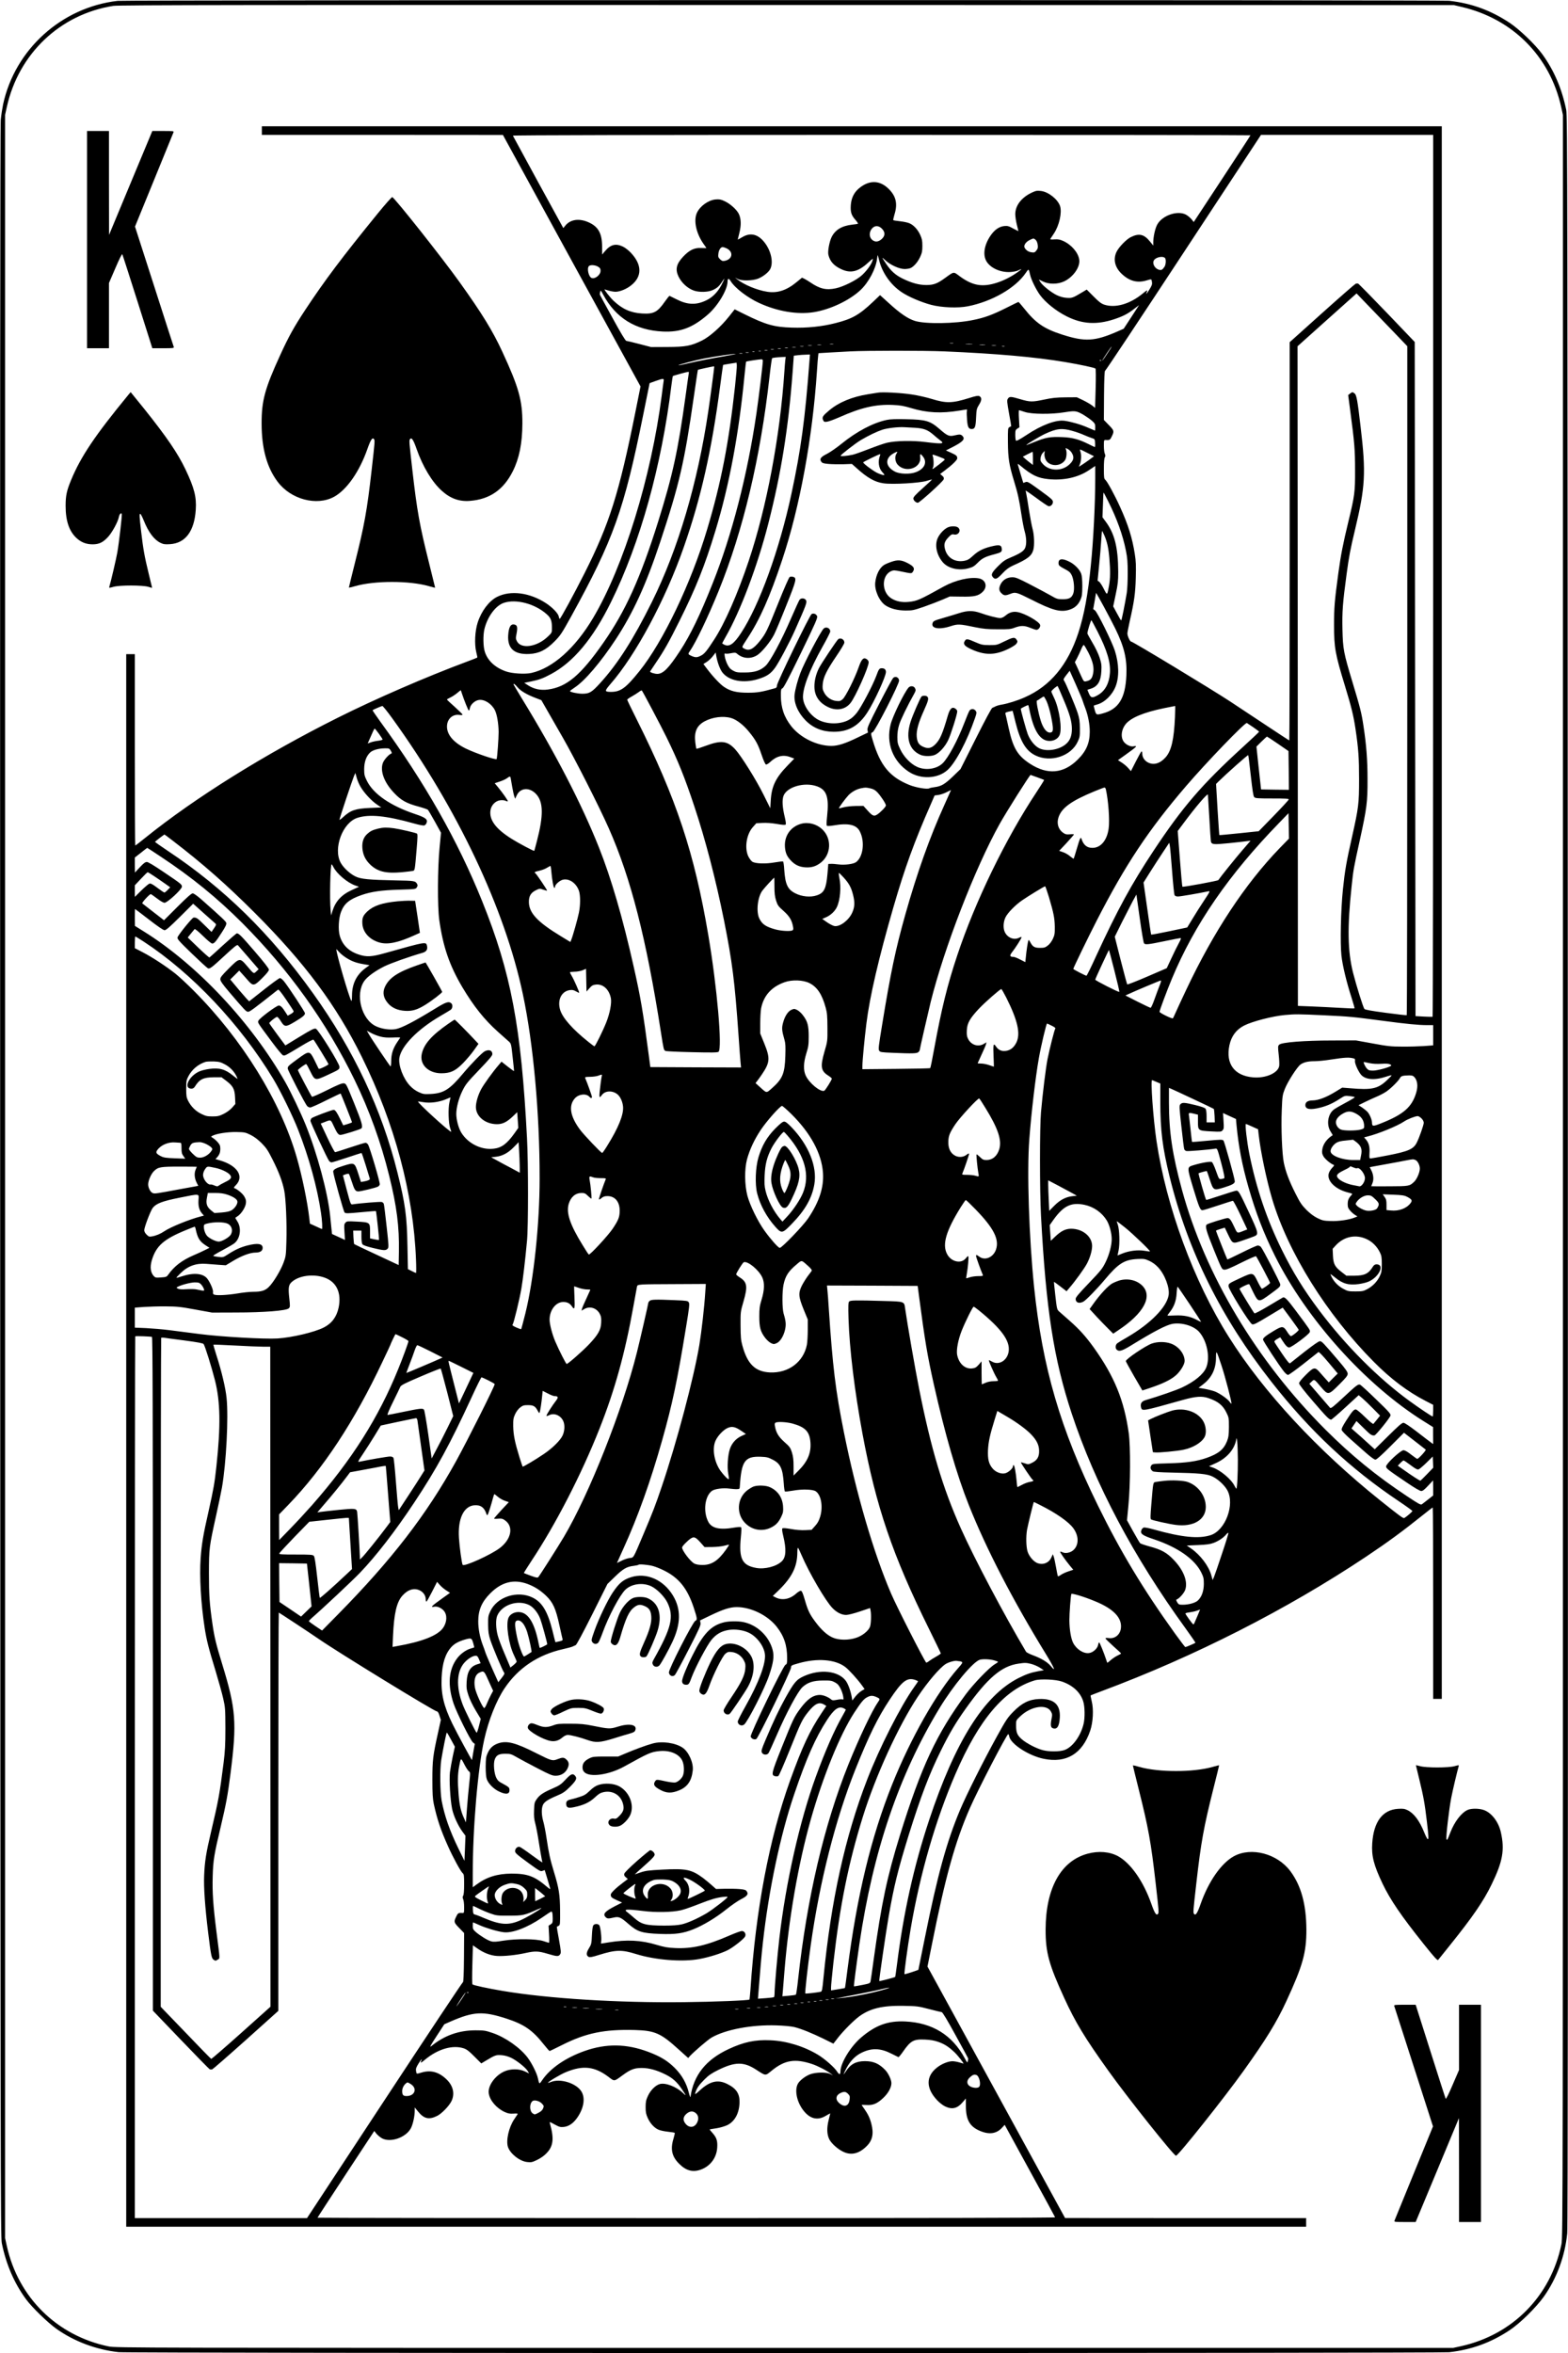 <?xml version="1.0" standalone="no"?>
<!DOCTYPE svg PUBLIC "-//W3C//DTD SVG 20010904//EN"
 "http://www.w3.org/TR/2001/REC-SVG-20010904/DTD/svg10.dtd">
<svg version="1.0" xmlns="http://www.w3.org/2000/svg"
 width="2000pt" height="3000pt" viewBox="0 0 2000 3000"
 preserveAspectRatio="xMidYMid meet">

<g transform="translate(0,3000) scale(0.1,-0.1)"
fill="#000000" stroke="none">
<path d="M1500 29989 c-714 -82 -1308 -618 -1460 -1317 -10 -48 -24 -136 -30
-197 -8 -80 -10 -3822 -8 -13550 4 -12689 5 -13445 21 -13525 56 -273 158
-509 310 -716 74 -101 278 -299 387 -376 227 -161 508 -266 792 -297 132 -15
16843 -15 16973 -1 284 32 532 122 771 281 134 89 338 290 437 429 164 233
268 514 297 805 8 80 10 3822 8 13550 -4 12689 -5 13445 -21 13525 -56 273
-158 509 -310 716 -87 118 -289 312 -410 392 -241 160 -487 250 -772 282 -113
12 -16875 11 -16985 -1z m17142 -77 c651 -151 1127 -629 1271 -1276 l22 -101
0 -13530 c0 -13192 0 -13532 -19 -13620 -137 -660 -623 -1152 -1280 -1298
l-101 -22 -8530 0 c-8303 0 -8532 0 -8620 19 -659 137 -1152 623 -1298 1280
l-22 101 0 13535 0 13535 22 101 c151 680 679 1182 1358 1289 64 11 1754 13
8590 11 l8510 -1 97 -23z"/>
<path d="M3340 28335 l0 -55 1538 0 1537 -1 877 -1603 878 -1603 -64 -319
c-211 -1048 -331 -1428 -651 -2064 -134 -265 -305 -580 -316 -580 -4 0 -9 13
-12 30 -9 41 -76 111 -159 167 -209 138 -456 171 -630 82 -101 -52 -198 -180
-245 -326 -35 -107 -43 -274 -19 -374 10 -39 16 -72 14 -73 -1 -2 -64 -26
-138 -54 -513 -191 -1163 -473 -1640 -712 -933 -466 -1824 -1022 -2457 -1532
-67 -54 -124 -98 -128 -98 -3 0 -5 549 -5 1220 l0 1220 -55 0 -55 0 0 -10025
0 -10025 7525 0 7525 0 0 55 0 55 -1537 0 -1538 1 -565 1032 c-310 568 -705
1289 -877 1603 l-313 571 56 279 c171 859 295 1307 484 1739 104 238 471 945
490 945 4 0 10 -13 13 -30 20 -97 249 -245 439 -284 289 -60 494 64 594 359
36 108 45 271 19 374 -9 40 -16 73 -14 75 2 2 65 26 139 54 1186 442 2362
1040 3375 1715 276 185 461 320 722 529 67 54 124 98 128 98 3 0 5 -549 5
-1220 l0 -1220 55 0 55 0 0 10025 0 10025 -7525 0 -7525 0 0 -55z m12610 -60
c0 -3 -163 -253 -362 -556 l-362 -550 -24 31 c-13 17 -43 43 -66 58 -108 68
-319 -4 -380 -130 -25 -53 -46 -150 -46 -221 l0 -38 -43 53 c-75 93 -140 107
-245 54 -57 -29 -151 -126 -181 -188 -45 -95 -21 -198 68 -281 98 -92 199
-118 317 -82 64 19 61 20 67 -20 5 -30 -1 -46 -33 -98 -41 -63 -48 -69 -30
-23 8 22 -1 18 -56 -28 -162 -133 -349 -187 -490 -140 -38 13 -68 36 -136 105
l-87 87 -58 -35 c-118 -71 -132 -76 -201 -70 -42 3 -83 15 -125 35 -73 36
-185 126 -209 169 l-17 29 52 -25 c74 -37 188 -37 269 1 116 54 207 183 194
276 -12 90 -98 191 -203 239 -44 20 -66 24 -113 21 -40 -3 -57 -1 -53 6 4 6
24 36 44 66 69 102 107 270 80 353 -29 86 -148 181 -243 192 -51 6 -64 4 -120
-22 -130 -62 -208 -164 -208 -273 0 -31 9 -92 20 -135 11 -43 20 -80 20 -81 0
-2 -29 13 -66 32 -57 32 -72 36 -115 32 -64 -7 -121 -46 -171 -117 -84 -120
-105 -248 -56 -332 51 -87 181 -145 307 -137 36 2 81 11 100 21 53 27 50 20
-9 -23 -78 -56 -173 -105 -262 -134 -189 -61 -314 -39 -481 85 -76 57 -68 58
-178 -22 -101 -74 -149 -93 -244 -93 -95 0 -191 27 -308 85 -87 44 -144 95
-204 185 -59 88 -60 93 -12 47 63 -60 179 -113 247 -113 29 0 65 6 80 14 44
23 89 77 119 141 23 50 28 74 28 140 0 67 -5 90 -28 141 -32 70 -85 126 -139
148 -20 9 -73 20 -118 25 -45 5 -84 11 -86 14 -3 3 4 35 15 72 42 136 21 231
-71 324 -116 117 -254 119 -386 6 -61 -53 -94 -123 -100 -211 -6 -88 7 -129
59 -187 22 -25 36 -48 32 -50 -5 -2 -37 -8 -72 -11 -133 -15 -218 -66 -264
-159 -29 -60 -51 -182 -41 -225 20 -84 68 -138 160 -182 122 -59 220 -36 347
81 65 59 66 59 56 27 -13 -48 -74 -131 -135 -187 -69 -63 -235 -146 -334 -167
-123 -26 -203 -7 -325 76 -22 15 -55 35 -72 44 l-33 16 -67 -55 c-129 -107
-246 -145 -376 -125 -131 20 -299 90 -387 161 l-25 20 35 -18 c51 -26 186 -24
261 5 62 25 132 80 153 121 47 91 6 255 -91 362 -79 88 -170 103 -266 45 -31
-19 -57 -32 -57 -30 0 2 10 41 21 86 25 98 22 183 -9 244 -28 54 -107 125
-179 159 -49 23 -67 26 -116 22 -92 -8 -199 -85 -238 -171 -45 -99 -9 -264 87
-399 19 -26 34 -48 34 -50 0 -1 -29 0 -66 1 -87 5 -151 -26 -231 -111 -86 -92
-102 -161 -59 -252 39 -81 116 -152 197 -180 65 -23 178 -21 236 5 58 25 87
51 124 109 40 62 36 43 -8 -41 -49 -93 -116 -161 -198 -199 -126 -60 -237 -56
-374 14 -46 23 -87 43 -91 45 -4 1 -30 -31 -58 -71 -95 -137 -144 -163 -292
-154 -147 9 -252 56 -366 164 -41 39 -123 143 -112 143 2 0 25 -7 52 -15 27
-8 66 -15 87 -15 55 0 141 35 198 81 143 112 142 264 -3 417 -28 30 -73 65
-101 78 -92 44 -158 26 -229 -59 l-36 -42 0 96 c0 172 -47 258 -171 314 -120
54 -231 39 -296 -39 l-28 -34 -320 584 c-176 322 -321 589 -323 594 -2 7 1662
10 4702 10 2588 0 4706 -2 4706 -5z m2330 -5614 c0 -3091 -3 -5622 -7 -5624
-5 -2 -55 -1 -113 2 l-105 6 -5 4298 -5 4297 -354 370 c-195 203 -361 372
-368 374 -7 3 -21 2 -32 -2 -10 -4 -204 -173 -430 -376 l-411 -369 0 -2538 c0
-1397 -2 -2539 -5 -2539 -3 0 -126 80 -273 178 -147 98 -364 241 -482 319
-257 168 -1241 763 -1262 763 -16 0 -48 71 -48 105 0 11 13 79 29 151 58 254
73 360 78 559 4 150 2 213 -12 298 -32 207 -84 374 -189 605 -68 150 -162 322
-187 344 -17 14 -19 30 -19 142 0 81 4 133 12 145 9 15 9 25 0 46 -7 14 -12
60 -12 101 0 72 1 75 23 74 50 -4 57 0 81 52 29 63 27 70 -50 148 l-54 56 2
314 c2 215 6 314 14 313 5 -1 455 675 999 1503 l989 1504 1098 0 1098 0 0
-5619z m-7027 4419 c40 -44 37 -89 -8 -129 -42 -36 -81 -40 -118 -11 -48 38
-43 118 11 161 35 27 78 19 115 -21z m1956 -137 c13 -12 23 -35 27 -63 5 -37
2 -50 -17 -74 -19 -25 -27 -28 -61 -23 -40 5 -72 27 -89 59 -15 28 14 73 63
97 52 25 51 25 77 4z m-3942 -109 c92 -44 78 -140 -24 -160 -26 -5 -37 -1 -59
21 -23 23 -26 32 -21 71 5 46 29 84 55 84 7 0 30 -7 49 -16z m1947 -154 c40
-161 148 -313 288 -406 88 -59 248 -127 376 -161 134 -35 340 -43 467 -18 310
61 609 234 739 426 38 56 37 57 56 -28 14 -61 75 -185 125 -254 72 -98 208
-206 342 -273 197 -99 383 -109 605 -36 113 38 170 67 252 130 l65 50 -98
-151 -98 -150 -79 -35 c-291 -127 -415 -134 -709 -39 -230 74 -336 148 -482
332 -37 46 -69 83 -72 83 -4 0 -76 -35 -161 -78 -170 -85 -272 -123 -417 -152
-230 -48 -615 -53 -745 -11 -89 28 -188 96 -328 224 l-115 104 -88 -84 c-178
-168 -267 -219 -482 -273 -172 -44 -361 -63 -555 -57 -227 7 -333 37 -606 172
l-123 61 -73 -92 c-105 -132 -245 -256 -343 -305 -142 -70 -210 -82 -445 -83
l-205 -1 -150 39 c-82 22 -157 39 -166 40 -11 0 -71 100 -175 290 -87 159
-161 293 -162 298 -2 5 -1 21 3 36 6 25 8 23 38 -33 160 -299 414 -456 762
-472 224 -10 378 48 572 215 129 111 253 318 253 423 0 41 16 44 39 6 54 -89
218 -214 366 -281 233 -107 486 -149 695 -116 211 34 456 150 597 283 103 97
195 271 210 398 3 27 7 48 8 47 2 -2 10 -32 19 -68z m3648 27 c13 -21 8 -82
-8 -107 -28 -42 -42 -49 -75 -38 -61 21 -90 96 -50 132 38 34 115 42 133 13z
m-7234 -107 c26 -16 32 -26 32 -53 0 -52 -70 -108 -114 -91 -38 15 -63 123
-34 152 18 18 79 14 116 -8z m10145 -829 l177 -185 0 -4262 c0 -2345 -3 -4265
-7 -4267 -5 -3 -125 11 -268 30 -187 25 -263 39 -272 49 -17 23 -101 291 -145
463 -69 275 -74 579 -18 1101 23 218 24 222 106 595 88 404 98 480 97 770 0
246 -15 441 -53 687 -24 159 -41 227 -140 554 -112 371 -121 417 -127 669 -5
223 3 336 53 705 28 213 50 329 106 560 133 555 143 728 72 1324 -39 333 -51
398 -75 419 -27 21 -31 21 -60 -2 l-23 -18 27 -204 c54 -406 61 -496 61 -754
1 -278 -5 -324 -85 -654 -69 -284 -97 -429 -128 -656 -49 -361 -55 -440 -55
-665 0 -287 14 -367 139 -775 83 -271 109 -380 134 -545 38 -255 46 -373 46
-645 0 -313 -6 -360 -89 -732 -73 -323 -92 -431 -117 -673 -27 -260 -36 -685
-19 -842 13 -124 65 -341 130 -541 23 -71 39 -131 37 -133 -2 -3 -85 0 -183 6
-99 6 -260 14 -359 18 l-180 7 -2 4205 -3 4205 376 337 377 337 146 -152 c81
-84 227 -235 324 -336z m-5615 -148 c-10 -2 -28 -2 -40 0 -13 2 -5 4 17 4 22
1 32 -1 23 -4z m-1530 -10 c-10 -2 -28 -2 -40 0 -13 2 -5 4 17 4 22 1 32 -1
23 -4z m1770 0 c-21 -2 -55 -2 -75 0 -21 2 -4 4 37 4 41 0 58 -2 38 -4z
m-1925 -10 c-13 -2 -33 -2 -45 0 -13 2 -3 4 22 4 25 0 35 -2 23 -4z m2090 0
c-18 -2 -48 -2 -65 0 -18 2 -4 4 32 4 36 0 50 -2 33 -4z m-2210 -10 c-13 -2
-33 -2 -45 0 -13 2 -3 4 22 4 25 0 35 -2 23 -4z m2350 0 c-13 -2 -35 -2 -50 0
-16 2 -5 4 22 4 28 0 40 -2 28 -4z m-2455 -10 c-10 -2 -28 -2 -40 0 -13 2 -5
4 17 4 22 1 32 -1 23 -4z m2565 0 c-7 -2 -21 -2 -30 0 -10 3 -4 5 12 5 17 0
24 -2 18 -5z m-2665 -10 c-10 -2 -28 -2 -40 0 -13 2 -5 4 17 4 22 1 32 -1 23
-4z m4016 -20 c-59 -92 -104 -157 -104 -150 0 9 111 177 118 177 2 0 -4 -12
-14 -27z m-4116 10 c-10 -2 -26 -2 -35 0 -10 3 -2 5 17 5 19 0 27 -2 18 -5z
m-90 -10 c-10 -2 -26 -2 -35 0 -10 3 -2 5 17 5 19 0 27 -2 18 -5z m-90 -10
c-10 -2 -26 -2 -35 0 -10 3 -2 5 17 5 19 0 27 -2 18 -5z m-80 -10 c-10 -2 -26
-2 -35 0 -10 3 -2 5 17 5 19 0 27 -2 18 -5z m-85 -10 c-7 -2 -19 -2 -25 0 -7
3 -2 5 12 5 14 0 19 -2 13 -5z m2342 -3 c660 -28 1162 -72 1540 -136 191 -32
377 -72 388 -83 5 -5 6 -115 2 -255 l-7 -246 -39 31 c-21 16 -73 46 -116 67
l-78 37 -145 -1 c-115 -1 -171 -7 -269 -28 -156 -33 -183 -32 -306 4 -121 36
-140 37 -159 7 -14 -20 -12 -39 14 -186 17 -90 29 -165 28 -165 -2 -1 -12 -6
-23 -12 -19 -11 -20 -21 -19 -190 2 -208 14 -287 78 -497 49 -160 66 -238 96
-438 11 -74 29 -167 40 -205 23 -81 26 -161 6 -209 -17 -41 -63 -71 -181 -121
-78 -33 -100 -48 -167 -115 -81 -82 -92 -107 -61 -141 28 -31 52 -21 119 51
50 53 80 75 136 101 187 83 236 122 258 199 16 59 12 190 -9 266 -11 39 -31
147 -46 240 -14 94 -30 188 -35 210 -5 22 -8 40 -7 41 1 1 63 -42 137 -96 74
-55 142 -101 152 -103 27 -8 58 21 58 53 0 26 -17 41 -161 146 -151 110 -163
117 -189 107 l-28 -10 -32 106 c-17 58 -34 115 -37 126 -5 15 2 13 33 -13 146
-122 220 -157 358 -171 194 -19 377 21 517 115 l79 53 0 -157 c0 -317 -24
-798 -56 -1107 -37 -376 -86 -638 -160 -865 -134 -408 -358 -678 -684 -821
-93 -42 -223 -82 -300 -94 -25 -4 -56 -13 -70 -20 -14 -8 -33 -16 -42 -19 -11
-3 -92 -155 -212 -394 l-195 -388 -97 -94 c-105 -100 -148 -125 -234 -136 -30
-4 -59 -10 -65 -14 -24 -17 -173 8 -258 43 -249 101 -369 247 -463 561 -29 97
-29 99 -3 111 33 15 341 618 337 659 -4 42 -49 60 -77 31 -10 -11 -89 -157
-175 -325 -135 -262 -156 -310 -151 -337 l6 -33 -123 -59 c-168 -82 -260 -111
-345 -111 -183 1 -392 103 -508 248 -94 119 -135 238 -135 396 0 73 2 82 21
91 16 7 84 139 237 453 188 388 213 446 204 467 -13 28 -44 40 -70 26 -24 -13
-442 -874 -442 -911 0 -20 -6 -29 -22 -34 -174 -49 -227 -58 -348 -58 -143 0
-222 19 -303 73 -51 33 -147 136 -220 233 l-45 60 43 27 c23 15 59 48 78 74
l36 46 6 -38 c14 -83 47 -174 78 -215 84 -109 268 -144 457 -86 109 34 157 65
213 140 46 61 190 332 257 483 144 324 154 353 142 380 -14 29 -61 35 -83 9
-7 -8 -56 -116 -110 -240 -120 -278 -266 -550 -324 -603 -66 -61 -140 -85
-265 -85 -94 -1 -110 2 -150 24 -35 19 -51 38 -72 80 -15 30 -30 75 -33 99 -6
38 -5 43 9 38 9 -4 41 -1 71 5 46 9 58 8 73 -4 74 -66 174 -74 259 -22 58 36
168 169 216 262 19 37 90 205 157 374 131 328 136 351 83 364 -14 4 -33 3 -41
-3 -9 -5 -73 -151 -142 -324 -148 -368 -160 -393 -239 -493 -88 -109 -141
-132 -208 -90 -23 14 -22 14 47 120 161 243 291 536 448 1009 224 673 385
1548 442 2400 6 94 13 184 16 201 l4 31 133 8 c72 4 195 11 272 15 221 11 937
11 1200 0z m-2422 -7 c-7 -2 -19 -2 -25 0 -7 3 -2 5 12 5 14 0 19 -2 13 -5z
m-75 -10 c-10 -2 -26 -2 -35 0 -10 3 -2 5 17 5 19 0 27 -2 18 -5z m-80 -10
c-10 -2 -26 -2 -35 0 -10 3 -2 5 17 5 19 0 27 -2 18 -5z m-218 -33 c-190 -32
-341 -62 -489 -96 -57 -14 -105 -23 -107 -21 -7 6 219 66 331 87 148 28 352
58 395 58 19 0 -39 -12 -130 -28z m1075 -57 c-56 -748 -109 -1134 -230 -1698
-153 -713 -409 -1420 -643 -1776 -92 -141 -151 -181 -215 -148 -12 7 -23 13
-25 14 -2 2 17 39 42 82 189 328 408 908 546 1448 163 637 256 1216 309 1920
l16 220 50 6 c28 3 74 7 103 7 l53 2 -6 -77z m-309 0 c-3 -27 -8 -88 -11 -138
-55 -828 -227 -1737 -456 -2419 -140 -418 -306 -796 -440 -1001 -96 -148 -124
-182 -170 -205 -47 -24 -68 -25 -119 -3 -45 20 -47 25 -21 61 77 112 229 428
367 767 313 771 533 1696 649 2730 14 127 29 233 33 237 7 7 58 13 135 16 l39
2 -6 -47z m-286 -4 c0 -42 -52 -470 -81 -666 -115 -788 -314 -1558 -560 -2173
-162 -407 -283 -656 -416 -860 -143 -218 -212 -289 -286 -292 -36 -1 -100 20
-95 31 2 3 35 53 74 111 107 158 165 261 299 530 213 427 323 702 461 1155
176 580 298 1230 370 1975 9 96 19 177 21 179 3 5 150 27 191 30 16 1 22 -5
22 -20z m4317 5 c-3 -3 -12 -4 -19 -1 -8 3 -5 6 6 6 11 1 17 -2 13 -5z m-4672
-332 c-79 -722 -178 -1231 -355 -1820 -205 -688 -564 -1437 -865 -1810 -179
-223 -245 -268 -380 -263 -64 3 -62 14 10 98 323 369 703 1077 937 1748 219
625 355 1230 463 2049 19 148 37 271 38 273 2 1 41 9 88 16 l84 13 3 -33 c2
-18 -9 -140 -23 -271z m-265 250 c0 -18 -52 -407 -76 -567 -136 -915 -385
-1756 -719 -2430 -235 -473 -433 -785 -658 -1032 -109 -120 -138 -137 -227
-138 -62 0 -160 21 -160 34 0 3 28 24 61 46 130 86 332 323 524 615 221 338
384 692 565 1237 246 742 309 1013 430 1856 27 186 50 340 52 342 2 3 176 41
201 44 4 1 7 -3 7 -7z m-325 -84 c-2 -13 -21 -140 -40 -283 -96 -699 -165
-1014 -350 -1605 -226 -720 -417 -1142 -699 -1545 -289 -414 -468 -564 -706
-596 -95 -13 -178 5 -254 53 l-49 32 84 17 c106 22 153 39 256 94 286 152 537
452 767 920 371 752 644 1732 770 2763 8 62 16 115 18 117 5 6 178 53 196 54
8 1 11 -7 7 -21z m-320 -95 c-3 -16 -14 -100 -25 -188 -133 -1036 -485 -2178
-875 -2834 -228 -384 -516 -641 -788 -701 -79 -18 -246 -8 -324 20 -138 48
-233 137 -269 250 -22 67 -24 212 -5 290 39 159 143 299 248 334 156 52 395
-11 545 -144 54 -47 68 -83 68 -176 0 -61 0 -61 -55 -113 -136 -129 -336 -159
-390 -59 -18 33 -18 41 -6 101 14 73 9 103 -20 112 -53 17 -80 -24 -87 -136
-10 -168 78 -246 268 -237 125 6 215 50 325 162 73 74 91 101 210 316 540 981
674 1357 919 2570 l82 405 75 27 c98 35 110 35 104 1z m4605 -395 c89 -30 341
-32 510 -4 92 15 123 16 156 7 45 -12 139 -70 197 -120 32 -29 37 -39 37 -77
0 -24 -2 -44 -4 -44 -2 0 -43 18 -92 39 -88 39 -206 73 -294 86 -110 16 -294
-53 -488 -182 -90 -59 -128 -79 -134 -70 -4 6 -8 40 -8 73 0 56 3 63 26 79
l27 17 -6 109 c-4 60 -3 109 1 109 4 0 36 -10 72 -22z m613 -243 c47 -13 111
-36 143 -51 33 -14 77 -32 99 -39 39 -12 40 -13 43 -64 2 -28 0 -51 -3 -51 -3
0 -37 16 -75 35 -129 65 -212 87 -345 92 -148 6 -207 -4 -347 -61 -59 -24
-108 -43 -108 -41 0 9 174 113 239 143 151 70 217 77 354 37z m-13 -278 c33
-53 27 -93 -23 -142 -96 -97 -261 -96 -346 0 -29 33 -33 43 -28 78 3 23 15 50
29 64 l24 24 -4 -34 c-2 -18 3 -50 12 -70 40 -96 192 -104 252 -12 18 28 24
97 11 133 -9 23 -9 23 23 7 17 -9 40 -30 50 -48z m199 -1 l85 -43 -67 -50
c-38 -27 -81 -57 -97 -66 l-29 -18 14 35 c17 40 20 123 5 160 -5 14 -6 26 -2
25 4 0 45 -19 91 -43z m-694 -70 l0 -84 -25 19 c-14 10 -43 34 -65 52 l-39 34
59 31 c33 17 62 31 65 32 3 0 5 -38 5 -84z m959 -545 c112 -223 188 -434 227
-631 19 -93 23 -148 23 -290 0 -96 -5 -209 -12 -250 -23 -140 -65 -350 -71
-350 -4 0 -28 40 -54 90 l-48 89 32 153 c28 131 32 173 32 288 -2 313 -46 488
-163 644 l-38 51 6 158 c2 86 6 157 8 157 2 0 28 -49 58 -109z m-49 -435 c36
-82 54 -162 65 -293 14 -167 12 -258 -5 -354 -23 -123 -22 -123 -66 -37 -21
42 -48 83 -59 91 l-20 14 19 194 c11 107 23 249 27 317 4 67 9 122 11 122 2 0
15 -24 28 -54z m141 -1191 c115 -236 150 -385 141 -595 -13 -294 -99 -432
-302 -486 -80 -22 -83 -20 -101 42 -9 30 -14 57 -12 58 1 1 21 8 43 14 96 27
192 121 235 231 47 121 43 288 -10 455 -37 115 -222 489 -253 513 l-23 17 18
100 c9 56 17 103 18 106 1 11 186 -332 246 -455z m-228 -35 c123 -241 170
-398 159 -534 -10 -131 -62 -225 -151 -277 -73 -42 -92 -39 -116 17 -11 25
-20 47 -20 48 0 2 17 8 39 14 92 28 132 94 139 225 4 77 1 99 -23 174 -16 49
-55 130 -92 191 -34 58 -63 110 -63 116 -1 26 45 175 52 168 3 -4 38 -68 76
-142z m-115 -271 c59 -117 76 -195 58 -274 -13 -59 -33 -80 -87 -91 -29 -6
-31 -4 -64 68 -18 40 -43 96 -56 124 l-24 51 29 54 c15 30 39 80 52 112 12 31
28 56 33 54 6 -2 32 -46 59 -98z m-74 -612 c5 -18 21 -62 35 -98 35 -93 56
-205 56 -296 0 -147 -45 -251 -155 -359 -180 -178 -384 -196 -605 -53 -161
104 -218 200 -275 459 -20 91 -38 172 -41 181 -3 12 7 18 43 26 27 6 49 11 49
10 1 -1 18 -67 37 -146 61 -244 132 -363 253 -422 193 -95 455 -11 540 174 27
57 29 71 28 172 -1 91 -6 124 -28 194 -32 97 -156 392 -175 415 -10 12 -5 24
30 69 l43 55 78 -174 c42 -96 82 -189 87 -207z m-7207 170 c38 -46 119 -94
233 -137 l70 -27 71 -124 c39 -68 130 -227 203 -354 149 -259 462 -875 586
-1155 281 -634 478 -1402 665 -2600 35 -225 36 -227 58 -239 9 -5 162 -12 339
-16 253 -6 326 -5 338 5 50 42 -19 831 -130 1485 -179 1054 -406 1737 -914
2753 -67 133 -121 246 -121 251 0 5 26 24 58 41 31 18 72 43 90 57 18 14 36
23 38 20 12 -12 242 -447 315 -596 146 -297 235 -519 354 -878 144 -432 274
-933 380 -1458 105 -527 137 -778 185 -1465 11 -157 22 -313 26 -348 l6 -62
-579 2 -578 3 -17 130 c-76 576 -106 754 -194 1145 -140 625 -289 1135 -444
1524 -221 556 -557 1205 -982 1898 -59 97 -108 179 -108 182 0 16 19 2 52 -37z
m6961 -150 c84 -196 109 -287 109 -384 -1 -89 -25 -148 -80 -193 -89 -73 -247
-96 -339 -49 -57 30 -114 101 -144 179 -19 49 -89 303 -89 323 0 6 82 47 95
47 2 0 9 -26 15 -57 50 -253 126 -382 233 -398 64 -10 127 19 151 70 37 77 -2
339 -70 479 -19 39 -34 74 -34 79 0 14 74 77 81 69 3 -4 36 -78 72 -165z
m-7673 76 c28 -86 83 -223 90 -223 4 0 11 15 14 34 8 43 62 93 110 101 71 14
165 -45 208 -129 27 -53 47 -171 48 -279 0 -85 -17 -319 -25 -344 -6 -17 -270
73 -395 134 -168 83 -252 191 -237 305 11 81 77 134 155 123 25 -4 42 -2 42 4
0 5 -45 49 -99 98 -55 48 -100 91 -100 94 -1 3 18 14 41 25 23 10 62 36 87 56
25 21 46 38 48 38 1 0 7 -17 13 -37z m7460 -105 c16 -35 41 -118 55 -185 36
-176 34 -213 -15 -213 -42 0 -84 55 -114 147 -33 107 -62 256 -50 260 6 2 26
14 45 28 18 13 38 24 42 25 4 0 21 -28 37 -62z m-8344 -220 c827 -1144 1432
-2421 1663 -3513 134 -631 215 -1521 214 -2350 0 -583 -75 -1287 -182 -1721
-27 -107 -51 -197 -53 -200 -3 -2 -31 7 -62 21 -45 20 -56 29 -47 38 14 18 87
317 111 457 20 116 49 360 72 610 17 178 17 987 0 1310 -74 1422 -204 2109
-574 3025 -310 768 -728 1504 -1296 2283 -57 79 -102 145 -100 147 7 7 114 53
125 54 6 1 65 -72 129 -161z m9981 20 c-13 -288 -46 -430 -119 -513 -71 -80
-152 -104 -226 -66 -43 22 -72 66 -72 110 0 17 -4 31 -9 31 -5 0 -37 -57 -72
-126 l-64 -126 -35 40 c-19 22 -56 53 -83 70 l-47 30 92 66 c146 104 165 123
109 111 -35 -8 -87 13 -119 48 -51 55 -44 158 15 233 66 83 229 151 491 205
76 15 139 28 141 28 2 1 1 -63 -2 -141z m-5660 -13 c68 -20 155 -87 225 -173
87 -106 117 -161 162 -295 27 -79 47 -123 57 -125 8 -1 32 13 53 33 82 77 167
97 259 61 l48 -18 -84 -87 c-152 -155 -206 -267 -216 -446 l-6 -100 -87 175
c-94 190 -283 491 -360 576 -100 109 -179 119 -377 45 -62 -23 -115 -40 -118
-37 -3 2 -9 37 -14 78 -17 136 17 216 118 271 102 55 239 72 340 42z m6661
-119 c39 -27 72 -52 72 -55 0 -4 -96 -94 -212 -200 -517 -472 -764 -759 -1133
-1316 -284 -429 -458 -747 -735 -1347 -62 -137 -117 -248 -122 -248 -14 0
-168 80 -168 87 0 12 194 412 300 618 364 710 660 1155 1137 1711 264 308 757
819 777 806 6 -4 44 -29 84 -56z m-11155 -81 c26 -36 47 -69 47 -74 0 -4 -24
-11 -53 -15 -30 -3 -73 -12 -95 -20 l-42 -15 14 32 c50 116 69 157 75 157 4 0
28 -29 54 -65z m11467 -128 l135 -93 3 -247 2 -247 -177 2 -178 3 -30 273 -29
273 64 64 c36 35 67 63 70 64 3 0 66 -41 140 -92z m-11315 -89 c14 -25 15 -33
5 -36 -30 -10 -90 -77 -106 -118 -39 -103 16 -252 144 -385 89 -94 158 -132
312 -173 58 -16 110 -34 117 -40 7 -6 47 -75 90 -152 l78 -141 -18 -189 c-26
-267 -28 -750 -4 -924 48 -341 130 -579 295 -858 146 -244 280 -412 452 -566
58 -51 120 -106 137 -122 33 -29 33 -29 52 -204 11 -96 19 -176 17 -177 -1 -1
-37 25 -81 59 l-78 62 -34 -40 c-76 -87 -195 -252 -228 -315 -39 -75 -65 -164
-65 -224 1 -121 121 -218 270 -218 70 0 125 27 201 99 l56 54 7 -100 7 -100
-48 -68 c-97 -136 -167 -188 -271 -198 -157 -17 -326 69 -410 208 -34 57 -62
162 -62 236 0 78 30 195 76 290 41 84 58 107 214 270 128 133 170 183 170 202
0 49 -44 64 -98 36 -34 -18 -176 -164 -274 -281 -172 -206 -248 -254 -414
-263 -84 -4 -97 -2 -152 23 -40 18 -79 46 -112 81 -87 92 -151 261 -136 357
25 152 234 366 526 535 58 34 115 68 128 77 26 19 30 66 6 85 -31 26 -69 13
-199 -67 -275 -169 -430 -249 -508 -264 -74 -13 -179 2 -252 37 -185 87 -267
405 -149 576 39 56 138 128 256 187 81 40 314 123 488 173 49 14 68 44 56 91
-13 52 -12 52 -536 -95 -170 -48 -235 -51 -334 -18 -128 42 -208 121 -242 238
-23 77 -15 227 16 306 41 107 106 160 260 214 126 44 258 63 488 69 198 6 204
6 218 29 11 17 13 28 5 42 -22 41 -32 43 -272 47 -343 7 -447 17 -514 50 -73
35 -154 111 -190 176 -98 181 25 512 214 572 154 49 368 27 725 -73 59 -17
117 -28 128 -24 10 3 24 17 29 32 17 45 -12 68 -143 112 -317 106 -536 256
-619 426 -30 61 -34 78 -34 149 1 91 26 163 75 210 33 32 108 53 190 54 52 1
57 -1 75 -31z m10969 -318 c21 -187 32 -260 43 -272 14 -16 39 -18 230 -18
175 0 214 -2 211 -14 -2 -7 -88 -101 -193 -209 l-190 -195 -249 -26 c-137 -14
-251 -25 -253 -23 -2 2 -12 150 -23 328 l-19 324 27 27 c112 110 378 346 383
340 3 -4 18 -122 33 -262z m-11353 -145 c46 -77 135 -173 205 -221 l57 -39
-144 -6 c-185 -8 -248 -30 -341 -116 -26 -25 -48 -40 -48 -34 0 16 163 504
185 556 l18 40 17 -62 c9 -34 32 -87 51 -118z m8631 124 c45 -16 84 -32 86
-33 2 -2 -43 -73 -98 -157 -393 -592 -782 -1393 -1010 -2079 -127 -380 -201
-682 -294 -1189 -24 -134 -47 -246 -51 -249 -4 -4 -200 -8 -436 -10 l-429 -4
0 44 c0 61 26 339 51 538 42 341 156 832 345 1485 145 500 265 831 479 1317
l46 106 51 7 c27 4 74 20 104 36 30 15 54 27 54 25 0 -1 -38 -86 -84 -188
-186 -409 -348 -863 -500 -1403 -123 -438 -186 -735 -295 -1405 -44 -267 -49
-307 -37 -326 13 -19 26 -21 173 -27 252 -11 309 -9 327 9 9 8 16 18 16 21 0
12 106 474 141 618 172 691 568 1712 879 2269 86 154 384 626 395 626 2 0 41
-14 87 -31z m-6718 -11 c3 -13 12 -65 20 -115 9 -51 21 -105 27 -120 l10 -27
19 41 c45 101 164 110 249 18 92 -100 95 -271 9 -600 -17 -66 -32 -122 -34
-123 -4 -6 -201 98 -288 153 -203 127 -288 242 -270 364 10 66 64 121 125 128
27 3 55 0 68 -7 13 -6 25 -9 28 -6 6 6 -63 104 -126 181 l-41 49 63 21 c34 11
76 30 92 42 38 28 44 28 49 1z m3906 -103 c124 -44 156 -137 130 -380 -9 -87
-10 -119 -1 -124 6 -4 44 -2 84 5 187 33 291 10 334 -76 67 -131 43 -325 -48
-392 -33 -25 -146 -39 -223 -29 -33 4 -75 8 -95 7 l-36 -1 -11 -131 c-17 -187
-43 -239 -137 -270 -80 -27 -191 -16 -274 27 -98 50 -127 114 -140 302 -3 54
-10 100 -15 103 -5 3 -52 -2 -104 -11 -117 -21 -249 -17 -289 9 -15 10 -37 41
-51 69 -50 108 -22 283 60 373 l43 48 79 4 c48 3 119 -2 182 -13 67 -12 106
-15 113 -8 6 6 2 39 -11 94 -31 128 -36 219 -16 273 44 114 266 178 426 121z
m680 -26 c37 -8 62 -21 87 -47 43 -43 113 -149 113 -171 0 -17 -65 -85 -110
-115 -41 -27 -61 -20 -121 47 l-56 62 -99 -1 c-55 -1 -123 -8 -154 -17 -30 -8
-57 -14 -59 -12 -5 6 83 126 123 168 43 43 101 75 159 87 59 11 60 11 117 -1z
m3005 -11 c32 -140 51 -397 36 -501 -21 -152 -101 -247 -207 -247 -70 0 -114
36 -139 114 -10 33 -22 7 -60 -124 -20 -68 -38 -126 -40 -128 -2 -2 -23 12
-46 31 -23 20 -64 44 -90 52 l-49 17 93 99 c50 55 93 104 95 109 2 5 -20 6
-50 3 -45 -4 -58 -1 -87 19 -63 43 -86 121 -59 199 41 120 162 208 458 330 63
26 121 48 127 48 7 1 15 -9 18 -21z m1320 -363 c8 -154 18 -290 20 -302 9 -41
31 -43 231 -23 104 11 208 22 232 26 l43 5 -106 -123 c-84 -97 -278 -338 -305
-379 -7 -10 -450 -92 -458 -84 -4 3 -18 164 -33 358 l-27 352 71 95 c157 212
310 391 314 368 1 -7 9 -139 18 -293z m896 -390 c-440 -456 -840 -1062 -1190
-1803 -54 -114 -113 -241 -131 -282 -18 -41 -36 -79 -40 -83 -9 -10 -170 69
-170 83 0 17 92 264 157 420 289 694 727 1330 1373 1993 l115 119 3 -162 3
-162 -120 -123z m-14113 93 c382 -293 683 -558 1042 -917 640 -640 1041 -1180
1365 -1836 418 -846 658 -1741 691 -2582 4 -95 4 -173 0 -173 -4 0 -28 11 -55
25 l-48 24 -6 298 c-7 381 -28 536 -128 935 -202 808 -553 1553 -1078 2286
-542 757 -1135 1339 -1851 1814 -91 61 -164 112 -163 115 3 6 115 93 121 93 2
0 52 -37 110 -82z m12742 -383 c12 -159 26 -297 31 -307 7 -12 21 -18 45 -18
29 0 263 40 386 66 26 5 22 -2 -51 -113 -44 -65 -110 -170 -148 -233 l-70
-115 -228 -48 c-125 -26 -230 -46 -232 -43 -2 2 -25 153 -50 334 l-47 330 84
134 c46 73 120 187 164 253 l80 120 7 -35 c4 -19 17 -165 29 -325z m-12897
181 c390 -258 715 -522 1038 -845 592 -594 1074 -1266 1430 -1996 189 -388
338 -799 443 -1225 97 -390 130 -651 124 -972 l-3 -167 -280 131 c-154 71
-283 133 -287 136 -3 4 -8 44 -10 90 l-3 82 52 0 53 0 0 -78 c0 -48 5 -85 13
-96 8 -12 55 -28 132 -47 140 -34 166 -35 189 -10 16 17 15 34 -13 287 -16
148 -32 277 -36 286 -4 10 -15 20 -26 23 -17 6 -293 -17 -370 -30 -26 -4 -26
-3 -76 183 l-49 187 35 13 c19 7 38 9 42 5 3 -5 19 -46 34 -93 36 -112 48
-130 86 -130 33 0 222 46 250 61 10 5 20 17 23 27 7 21 -127 474 -150 510 -8
12 -22 22 -32 22 -10 0 -98 -27 -197 -60 -99 -33 -184 -60 -191 -60 -6 0 -50
82 -97 182 l-86 183 42 16 c91 36 83 39 124 -48 43 -92 59 -113 86 -113 27 0
248 69 265 82 24 21 8 78 -91 323 -101 248 -102 250 -133 253 -24 2 -78 -20
-214 -88 -101 -50 -186 -88 -191 -83 -12 12 -179 329 -179 339 0 11 95 80 106
77 4 0 28 -43 53 -95 58 -118 59 -118 223 -42 146 68 148 69 148 103 0 40
-269 474 -301 485 -21 7 -51 -7 -207 -102 l-182 -111 -101 136 c-55 74 -102
141 -104 147 -4 10 69 71 97 81 8 3 29 -21 50 -55 47 -76 62 -77 177 -8 100
60 131 85 131 109 0 17 -205 329 -267 407 -19 23 -42 42 -52 42 -10 0 -101
-66 -202 -146 -101 -80 -187 -148 -190 -150 -3 -2 -59 60 -124 137 l-118 141
57 56 57 57 32 -35 c18 -19 53 -59 79 -89 66 -76 80 -74 184 30 56 56 84 91
84 106 0 15 -61 94 -181 233 -170 197 -202 230 -228 230 -6 0 -86 -69 -177
-152 -91 -84 -169 -154 -173 -156 -4 -1 -68 55 -142 126 l-134 129 39 49 c22
27 43 53 48 58 4 6 49 -30 107 -87 57 -56 106 -97 118 -97 26 0 47 25 123 143
46 71 61 103 56 120 -5 20 -50 63 -318 300 -54 47 -97 77 -110 77 -16 0 -75
-52 -194 -171 l-172 -172 -133 103 c-74 57 -138 107 -144 112 -9 8 91 118 108
118 5 0 41 -25 80 -55 44 -34 80 -55 96 -55 36 0 221 172 221 204 0 30 -2 32
-228 185 -127 86 -202 131 -219 131 -20 0 -43 -17 -89 -67 l-63 -68 -1 96 0
96 78 61 c42 34 78 62 80 62 2 0 81 -51 175 -114z m2199 -129 c40 -84 178
-201 278 -236 l49 -17 -85 -39 c-137 -61 -214 -144 -254 -272 l-17 -55 -6 68
c-14 142 -4 584 13 584 3 0 13 -15 22 -33z m2781 -64 c9 -104 27 -203 38 -203
5 0 9 7 9 16 0 27 63 82 104 89 80 16 168 -47 201 -144 19 -58 19 -181 -1
-278 -17 -83 -78 -298 -97 -344 l-12 -29 -125 76 c-296 180 -403 295 -404 434
-1 74 25 118 88 149 48 24 50 24 95 8 25 -9 47 -14 49 -12 5 4 -134 211 -148
220 -21 13 -9 21 48 33 31 7 75 23 97 37 22 13 43 25 46 25 3 0 9 -35 12 -77z
m-5065 -55 c42 -28 105 -71 140 -96 l63 -45 -32 -33 c-18 -19 -37 -34 -42 -34
-5 0 -45 27 -89 60 -61 46 -85 59 -102 54 -11 -3 -58 -43 -103 -87 l-83 -82 0
74 0 74 78 83 c42 45 81 83 85 83 4 1 43 -22 85 -51z m8791 -14 c70 -77 98
-127 122 -224 24 -95 21 -154 -10 -224 -43 -98 -156 -184 -227 -173 -19 3 -61
25 -95 48 l-61 43 50 22 c57 25 111 76 136 128 43 91 57 255 32 374 -7 34 -9
62 -5 62 4 0 30 -25 58 -56z m-881 -116 c0 -86 5 -129 21 -180 19 -60 28 -73
95 -132 76 -68 106 -118 121 -200 6 -28 4 -41 -6 -47 -25 -16 -143 -9 -218 11
-122 34 -169 65 -205 138 -43 85 -24 269 36 354 24 34 147 168 154 168 1 0 2
-51 2 -112z m3501 -135 c60 -203 73 -267 75 -378 1 -89 -2 -106 -25 -156 -16
-34 -42 -68 -65 -85 -32 -25 -46 -29 -100 -29 -69 0 -93 14 -124 75 -13 24
-20 30 -23 20 -8 -21 -25 -133 -32 -211 l-7 -66 -65 33 c-35 19 -74 34 -86 34
-47 0 -52 15 -20 57 43 54 123 179 123 193 0 6 -12 4 -32 -6 -63 -33 -144 -2
-180 69 -25 49 -22 131 7 191 28 58 124 156 212 217 80 55 283 179 294 179 3
0 25 -62 48 -137z m1213 -590 c16 -20 52 -16 259 27 106 22 198 40 206 40 11
0 4 -19 -22 -67 -21 -38 -63 -124 -95 -193 l-58 -124 -248 -107 c-137 -59
-252 -104 -256 -100 -3 3 -41 142 -83 307 l-76 301 91 184 c51 101 113 222
138 269 l47 85 43 -304 c23 -168 48 -311 54 -318z m-11843 251 c11 -10 8 -20
-19 -59 l-32 -47 -92 90 c-87 86 -101 96 -137 93 -18 -1 -193 -217 -204 -251
-7 -21 13 -44 181 -207 104 -100 197 -185 207 -189 25 -8 45 7 217 166 124
115 155 139 165 128 7 -7 69 -79 138 -159 l126 -146 -29 -28 c-35 -33 -31 -35
-120 70 -90 105 -94 105 -232 -33 -89 -89 -108 -113 -108 -137 1 -23 26 -60
111 -160 204 -239 219 -255 244 -255 21 0 78 42 381 282 8 6 40 -33 103 -126
50 -74 94 -141 96 -148 3 -8 -12 -23 -35 -36 l-40 -22 -27 42 c-40 64 -64 88
-87 88 -29 0 -249 -164 -260 -194 -10 -27 -18 -14 182 -283 62 -83 121 -155
132 -158 23 -7 26 -6 223 113 95 58 161 92 166 86 15 -15 191 -303 191 -312 0
-5 -28 -22 -62 -38 -49 -23 -62 -26 -66 -15 -3 8 -26 55 -51 105 -62 123 -66
123 -214 15 -121 -89 -127 -94 -127 -123 0 -21 221 -449 248 -478 8 -10 26
-18 39 -18 13 0 105 41 204 91 100 49 183 89 184 87 5 -5 145 -358 145 -366 0
-4 -25 -14 -56 -23 l-56 -17 -39 80 c-39 82 -64 118 -82 118 -25 0 -274 -94
-284 -108 -7 -9 -13 -24 -13 -33 0 -21 217 -487 238 -511 8 -10 22 -18 31 -18
9 0 97 27 196 60 99 33 182 60 186 60 3 0 28 -71 54 -157 26 -87 50 -164 52
-170 5 -14 -22 -27 -78 -37 l-35 -6 -34 106 c-47 144 -48 144 -182 103 -105
-32 -138 -51 -138 -77 0 -34 132 -508 145 -521 13 -13 39 -13 205 3 105 10
193 17 195 15 5 -6 44 -363 39 -368 -2 -2 -29 1 -59 8 l-55 12 0 89 c0 115 -1
116 -170 125 -119 6 -126 6 -144 -14 -17 -19 -18 -31 -12 -120 l6 -100 -82 38
-83 38 -7 64 c-3 35 -11 111 -17 169 -31 297 -165 794 -312 1158 -63 155 -189
420 -260 545 -436 764 -1128 1501 -1809 1924 l-109 68 -1 108 c0 59 1 107 3
107 2 0 82 -61 178 -135 112 -87 183 -135 198 -135 19 0 67 42 195 169 l170
169 135 -121 c75 -66 142 -126 150 -133z m-915 -230 c616 -403 1230 -1053
1651 -1749 89 -147 251 -477 318 -650 139 -354 244 -736 291 -1056 15 -98 21
-209 12 -209 -2 0 -37 16 -78 35 l-75 34 -7 63 c-24 211 -93 547 -163 788
-204 707 -694 1499 -1312 2119 -80 81 -184 177 -231 215 -118 94 -301 214
-420 275 l-100 52 0 74 c0 41 3 75 6 75 4 0 52 -30 108 -66z m2572 -199 c72
-48 135 -72 231 -88 l76 -13 -52 -38 c-114 -84 -171 -200 -171 -349 -1 -55 -4
-77 -10 -66 -31 54 -190 600 -190 655 0 5 13 -8 30 -28 16 -20 55 -53 86 -73z
m9809 -173 c37 -145 65 -265 62 -268 -7 -8 -307 144 -307 156 0 11 172 381
175 378 2 -2 33 -121 70 -266z m-6697 -222 c31 35 45 43 83 47 91 10 169 -62
191 -175 11 -63 -13 -191 -59 -307 -43 -108 -140 -305 -151 -305 -4 0 -37 24
-74 54 -206 164 -334 309 -364 413 -37 126 19 236 126 250 29 4 49 0 76 -16
20 -12 38 -20 41 -18 5 6 -68 172 -96 217 -11 19 -21 38 -21 43 0 4 26 7 58 8
31 0 77 8 102 18 l45 19 3 -145 3 -145 37 42z m2804 67 c100 -49 163 -143 209
-312 19 -67 22 -108 23 -255 1 -175 1 -175 -38 -309 -55 -191 -46 -245 49
-305 25 -16 45 -33 45 -38 0 -17 -83 -150 -97 -155 -50 -19 -192 98 -236 194
-32 70 -29 163 8 283 26 83 30 110 30 215 0 139 -14 193 -73 270 -20 28 -54
58 -74 68 -33 16 -40 17 -72 3 -44 -19 -84 -78 -107 -162 -20 -70 -17 -104 17
-221 13 -45 15 -86 11 -207 -7 -222 -35 -290 -169 -409 -76 -67 -65 -68 -158
16 l-53 48 21 27 c12 15 37 50 57 79 106 156 111 208 34 398 l-52 128 0 131
c0 72 5 158 11 190 33 164 133 275 302 334 94 33 232 28 312 -11z m4468 -34
c-15 -38 -44 -116 -65 -175 -21 -60 -43 -108 -49 -107 -6 0 -81 35 -166 78
l-155 79 35 16 c83 39 406 175 416 175 7 1 1 -26 -16 -66z m-1954 -154 c147
-293 184 -462 126 -575 -35 -69 -88 -104 -155 -104 -44 0 -77 19 -104 59 -32
48 -37 26 -30 -130 3 -71 5 -129 3 -129 -1 0 -27 9 -59 20 -31 11 -77 20 -102
20 -25 0 -45 2 -45 4 0 1 22 50 49 108 27 57 53 117 57 132 l6 27 -33 -20
c-71 -43 -161 -15 -200 62 -17 32 -20 54 -17 112 4 90 39 151 153 273 75 80
271 252 287 252 4 0 33 -50 64 -111z m4059 -224 c332 -16 356 -19 745 -70 299
-40 455 -55 563 -55 l77 0 0 -129 0 -129 -117 -9 c-65 -4 -190 -8 -278 -7
-141 0 -186 5 -375 40 l-215 39 -300 -1 c-359 0 -648 -23 -678 -53 -18 -17
-18 -26 -7 -129 7 -61 10 -126 6 -145 -17 -89 -174 -157 -333 -143 -238 20
-351 173 -302 408 25 118 87 201 189 253 104 53 364 120 520 134 130 12 171
12 505 -4z m-3481 -132 c37 -18 52 -30 46 -38 -10 -12 -71 -250 -99 -390 -21
-106 -62 -434 -83 -675 -17 -188 -17 -1004 0 -1320 64 -1197 162 -1825 391
-2520 300 -905 786 -1823 1454 -2743 71 -98 127 -180 125 -182 -6 -6 -120 -55
-129 -55 -4 0 -63 78 -132 173 -408 568 -695 1045 -983 1632 -480 979 -708
1760 -814 2785 -65 638 -93 1473 -61 1885 25 334 80 800 122 1035 27 155 95
440 104 440 3 0 29 -12 59 -27z m-8563 -139 c46 -12 91 -15 161 -12 54 3 95 2
93 -2 -2 -4 -20 -30 -39 -58 -53 -79 -76 -151 -76 -238 0 -41 -4 -73 -9 -70
-11 7 -237 342 -275 408 l-27 47 54 -29 c29 -16 82 -37 118 -46z m12420 -280
c11 -3 15 -12 12 -29 -6 -27 35 -122 72 -171 53 -70 175 -81 326 -31 38 13 69
20 69 16 0 -4 -30 -34 -66 -68 -112 -103 -189 -119 -461 -96 l-103 8 -94 -57
c-112 -68 -212 -105 -281 -106 -63 0 -95 -21 -95 -60 0 -54 62 -64 193 -31 89
23 159 55 247 112 62 40 65 41 127 34 35 -4 63 -10 63 -15 0 -4 -53 -36 -117
-70 -65 -34 -132 -73 -149 -86 -79 -59 -98 -197 -40 -284 15 -23 26 -43 24
-44 -74 -45 -125 -116 -133 -187 -5 -35 -1 -53 17 -84 21 -35 93 -95 130 -107
8 -3 2 -16 -19 -36 -17 -18 -37 -48 -43 -68 -31 -92 73 -201 230 -244 25 -7
51 -14 59 -16 11 -4 10 -9 -6 -27 -33 -35 -43 -62 -43 -111 0 -37 6 -52 32
-82 18 -21 46 -45 63 -55 l29 -18 -34 -14 c-70 -29 -209 -49 -308 -45 -87 3
-105 7 -167 37 -48 24 -92 57 -141 105 -60 61 -81 91 -141 211 -79 156 -124
275 -148 392 -22 108 -36 440 -26 668 7 181 9 194 39 271 37 94 156 279 199
311 42 30 96 43 182 43 41 0 131 9 200 20 189 29 241 32 302 14z m-14403 -74
c63 -33 114 -85 146 -147 9 -18 16 -35 16 -38 0 -3 -26 16 -57 41 -101 83
-176 103 -307 85 -43 -6 -99 -20 -125 -32 -133 -59 -206 -219 -99 -219 19 0
33 8 45 28 57 92 107 116 239 117 l100 0 57 -43 c88 -66 110 -106 115 -210 l4
-87 -41 -47 c-26 -29 -67 -59 -107 -79 -57 -28 -76 -33 -144 -33 -68 0 -87 5
-144 33 -72 35 -131 95 -168 169 -20 40 -23 63 -23 152 0 96 3 110 28 158 45
86 124 153 217 183 14 5 61 7 105 6 69 -3 89 -8 143 -37z m14602 15 c42 -9 94
-11 150 -8 59 4 93 2 109 -7 19 -10 21 -14 10 -21 -34 -22 -175 -59 -225 -59
-46 0 -59 4 -79 26 -24 26 -50 84 -37 84 4 -1 36 -7 72 -15z m-9794 -162 c-3
-10 -9 -54 -15 -98 -23 -184 -22 -198 17 -145 41 55 133 59 196 9 38 -30 67
-94 73 -158 9 -102 -59 -270 -201 -498 -31 -51 -61 -93 -65 -93 -14 0 -237
234 -285 300 -124 168 -146 303 -64 396 50 57 149 66 188 18 16 -18 30 -18 30
1 0 13 -58 176 -85 238 -6 15 0 17 61 18 38 0 85 7 104 14 47 18 52 18 46 -2z
m10364 -15 c40 -44 49 -114 24 -199 -55 -185 -163 -279 -453 -393 -99 -39
-110 -38 -111 10 0 37 -30 108 -58 138 -15 16 -47 41 -70 57 l-44 28 79 39
c43 21 110 52 148 68 39 16 95 45 125 65 57 38 158 137 178 176 13 24 32 30
109 32 42 1 56 -3 73 -21z m-3287 -63 l47 -20 0 -230 c0 -370 27 -582 119
-960 232 -942 654 -1793 1300 -2615 491 -626 1002 -1104 1626 -1522 94 -63
170 -118 170 -123 0 -9 -69 -68 -102 -89 -14 -8 -51 19 -303 220 -804 642
-1495 1387 -1936 2088 -448 710 -798 1660 -923 2501 -42 285 -78 783 -55 774
5 -2 31 -13 57 -24z m472 -220 c138 -64 253 -120 257 -123 3 -4 8 -44 10 -89
l3 -83 -52 0 -53 0 0 78 c0 48 -5 85 -13 96 -8 12 -55 28 -132 47 -140 34
-166 35 -189 10 -16 -17 -15 -34 13 -287 16 -148 32 -277 36 -286 4 -10 15
-20 26 -23 17 -6 293 17 370 30 26 4 26 3 76 -183 34 -129 46 -189 38 -194 -6
-4 -23 -8 -39 -10 -28 -3 -29 0 -65 101 -20 57 -44 109 -53 115 -18 11 -127
-7 -236 -40 -83 -25 -83 -24 -2 -294 75 -246 89 -280 118 -280 10 0 98 27 197
60 99 33 184 60 191 60 6 0 50 -82 97 -182 l86 -183 -42 -16 c-91 -36 -83 -39
-124 48 -43 92 -59 113 -86 113 -27 0 -248 -69 -264 -82 -25 -21 -9 -78 90
-323 101 -248 102 -250 133 -253 24 -2 78 20 214 88 101 50 186 88 191 83 12
-12 179 -329 179 -339 -1 -12 -92 -77 -105 -75 -5 1 -30 43 -55 94 -57 117
-59 117 -222 41 -146 -68 -148 -69 -148 -103 0 -40 269 -474 301 -485 21 -7
51 8 207 102 l183 110 100 -135 c55 -75 102 -141 104 -147 4 -10 -69 -71 -97
-81 -8 -3 -29 21 -50 55 -47 75 -63 77 -167 14 -107 -64 -141 -92 -141 -113 0
-19 203 -328 267 -408 19 -24 42 -43 52 -43 10 0 99 64 197 141 99 78 184 146
190 150 7 6 52 -41 129 -132 l118 -141 -57 -56 -57 -57 -32 35 c-18 19 -53 59
-79 89 -66 76 -80 74 -184 -30 -56 -56 -84 -91 -84 -106 0 -15 61 -94 181
-233 170 -197 202 -230 228 -230 6 0 88 70 181 156 l170 156 48 -40 c26 -22
87 -81 136 -131 l89 -90 -38 -48 c-21 -26 -42 -52 -47 -57 -4 -6 -49 30 -107
87 -57 56 -106 97 -118 97 -26 0 -47 -25 -123 -143 -46 -72 -61 -103 -56 -120
3 -13 54 -65 113 -117 59 -52 149 -132 200 -177 57 -50 103 -83 116 -83 15 0
76 54 193 171 l172 172 133 -103 c74 -57 138 -107 144 -112 9 -8 -91 -118
-108 -118 -5 0 -40 25 -79 55 -45 36 -79 55 -97 55 -37 -1 -221 -172 -221
-206 0 -27 15 -38 269 -210 96 -65 163 -104 179 -104 19 0 42 18 88 68 l63 67
1 -96 0 -96 -62 -49 c-34 -27 -70 -55 -80 -62 -16 -12 -38 0 -190 101 -390
258 -714 522 -1043 851 -880 880 -1533 1972 -1829 3056 -123 452 -166 739
-166 1113 l0 187 33 -14 c17 -7 145 -66 282 -131z m-9492 -37 c-19 -80 -13
-274 10 -335 9 -24 14 -43 12 -43 -25 0 -435 374 -423 386 2 1 34 -2 71 -9 84
-14 197 1 283 37 32 13 60 25 60 25 1 1 -5 -27 -13 -61z m6835 -72 c162 -262
212 -412 178 -527 -27 -89 -86 -139 -165 -139 -37 0 -49 6 -82 39 -22 21 -41
36 -43 32 -5 -7 11 -174 23 -236 9 -50 10 -49 -39 -35 -19 6 -66 11 -103 11
-62 0 -68 1 -62 17 23 53 85 235 85 248 0 11 -8 9 -33 -10 -44 -34 -110 -35
-157 -3 -51 34 -75 90 -74 167 1 77 17 117 88 224 57 86 292 340 306 331 5 -3
40 -56 78 -119z m-2474 -80 c246 -244 385 -501 403 -747 13 -187 -47 -372
-190 -584 -65 -95 -334 -375 -361 -375 -19 0 -112 105 -194 218 -87 121 -186
324 -219 447 -36 138 -38 339 -5 463 35 127 92 250 175 375 75 113 247 307
272 307 7 0 61 -47 119 -104z m7194 10 c77 -39 112 -91 112 -168 0 -23 -6 -29
-42 -39 -61 -17 -216 -17 -256 0 -35 15 -62 55 -62 93 0 37 31 77 85 108 61
36 102 37 163 6z m-2052 -7 l44 -11 0 -89 c0 -114 1 -115 170 -124 119 -6 126
-6 144 14 17 19 18 31 12 120 l-6 100 82 -38 83 -38 7 -79 c25 -266 71 -508
152 -790 96 -333 192 -582 337 -874 404 -810 1157 -1647 1898 -2110 l120 -75
0 -108 1 -108 -27 19 c-16 11 -95 72 -178 136 -95 73 -159 116 -174 116 -19 0
-67 -42 -195 -169 l-171 -169 -95 86 c-52 48 -119 108 -149 133 l-53 47 32 47
32 47 92 -90 c87 -86 101 -96 137 -93 18 1 193 217 204 251 7 22 -12 44 -181
207 -104 101 -197 186 -207 189 -26 8 -46 -8 -217 -167 -126 -117 -154 -139
-165 -128 -7 8 -69 80 -138 160 l-126 146 29 28 c35 33 31 35 120 -70 90 -105
94 -105 232 33 89 89 108 113 108 138 -1 22 -26 59 -111 159 -204 239 -219
255 -244 255 -15 0 -85 -49 -197 -136 -95 -75 -178 -141 -184 -146 -8 -6 -40
33 -103 126 -50 74 -94 141 -96 148 -3 8 12 23 35 36 l40 22 27 -42 c41 -64
64 -88 87 -88 31 1 255 168 262 196 7 26 10 21 -184 281 -102 137 -137 172
-159 160 -5 -2 -86 -50 -181 -107 -104 -62 -176 -100 -182 -94 -14 15 -190
303 -190 312 0 5 28 22 62 38 49 23 62 26 66 15 3 -8 26 -55 51 -105 62 -123
66 -123 214 -15 121 89 127 94 127 123 0 21 -221 449 -248 479 -8 9 -26 17
-39 17 -13 0 -105 -41 -204 -91 -100 -49 -183 -89 -184 -87 -5 5 -145 358
-145 366 0 4 25 14 56 23 l56 17 40 -83 c61 -127 56 -126 191 -80 61 21 127
45 144 52 60 24 57 41 -67 306 -117 250 -132 277 -159 277 -9 0 -98 -27 -199
-61 -101 -34 -185 -59 -187 -58 -10 11 -103 335 -97 340 6 5 92 29 104 29 2 0
20 -48 38 -106 47 -144 48 -145 182 -104 105 33 138 51 138 78 0 34 -132 508
-145 521 -13 13 -39 13 -205 -3 -105 -10 -193 -17 -195 -15 -2 2 -11 72 -19
154 -9 83 -18 165 -21 183 -7 37 0 39 71 21z m2895 -58 c18 -18 29 -40 29 -56
0 -28 -58 -193 -90 -255 -41 -81 -108 -110 -365 -160 -113 -22 -213 -40 -223
-40 -16 0 -17 8 -14 69 5 78 -8 128 -44 171 l-25 29 43 11 c141 35 381 134
465 190 45 31 143 69 176 70 10 0 32 -13 48 -29z m-2159 -105 l75 -34 7 -64
c24 -217 100 -580 172 -823 203 -683 696 -1473 1298 -2079 216 -218 432 -380
659 -497 l97 -50 0 -74 c0 -41 -3 -75 -6 -75 -11 0 -169 106 -296 198 -402
293 -812 704 -1153 1157 -197 262 -336 488 -475 770 -193 392 -325 781 -415
1225 -31 156 -57 380 -43 380 3 0 39 -15 80 -34z m-12777 -105 c48 -24 92 -57
141 -105 60 -61 81 -91 141 -211 79 -156 124 -275 148 -392 21 -102 35 -419
28 -653 -5 -177 -7 -189 -37 -270 -37 -99 -128 -250 -186 -307 -47 -48 -96
-63 -202 -63 -40 0 -129 -9 -198 -21 -129 -21 -259 -28 -296 -16 -16 6 -20 14
-17 32 6 27 -35 122 -72 171 -53 70 -175 81 -326 31 -38 -13 -69 -21 -69 -17
0 3 24 29 53 57 94 93 199 130 331 119 39 -3 110 -9 159 -12 l87 -6 95 57
c108 65 216 105 284 105 59 0 91 21 91 60 0 54 -62 64 -193 31 -89 -23 -159
-55 -247 -112 -62 -40 -65 -41 -127 -34 -35 4 -63 10 -63 15 0 4 53 36 118 70
64 34 131 73 148 86 79 59 98 197 40 284 -15 23 -26 43 -24 44 2 1 17 12 35
24 43 31 91 106 99 157 5 35 1 52 -18 87 -20 38 -91 97 -130 110 -8 3 -2 16
19 36 111 112 22 252 -201 317 l-58 17 20 21 c31 35 42 63 42 111 0 37 -6 52
-32 82 -18 21 -46 45 -62 55 -28 17 -28 17 -7 28 51 28 196 50 306 48 103 -2
115 -4 180 -36z m14111 -97 c57 -47 71 -89 54 -167 l-11 -57 -89 0 c-138 0
-280 53 -288 108 -5 31 32 87 74 112 24 15 60 24 122 29 48 5 88 9 90 10 2 0
23 -15 48 -35z m-15007 -4 c13 0 16 -12 16 -67 0 -56 4 -74 24 -102 l24 -34
-134 5 c-109 4 -142 9 -175 26 -62 32 -71 47 -47 80 48 66 144 105 232 96 24
-2 51 -4 60 -4z m326 -14 c28 -13 58 -33 69 -44 18 -20 18 -23 2 -47 -31 -47
-95 -85 -143 -85 -38 0 -49 6 -93 48 -28 27 -50 55 -50 63 0 8 9 28 19 46 20
32 35 37 116 41 17 1 53 -9 80 -22z m4004 -279 l1 -89 -107 58 c-60 31 -142
75 -183 98 l-75 41 56 6 c85 9 159 48 231 122 l63 64 6 -106 c4 -58 7 -146 8
-194z m11424 74 c28 -11 57 -66 57 -110 0 -48 -37 -134 -72 -168 -59 -56 -65
-57 -315 -58 -128 -1 -233 0 -233 1 0 1 7 19 16 40 19 46 13 110 -16 165 l-19
38 27 5 c15 3 104 19 197 36 94 17 202 37 240 45 88 17 89 17 118 6z m-15543
-87 c0 -1 -7 -19 -16 -40 -19 -46 -13 -110 16 -166 l19 -37 -37 -7 c-20 -3
-104 -19 -187 -34 -322 -60 -331 -61 -357 -51 -29 11 -58 66 -58 110 0 49 37
134 74 170 53 52 81 57 325 57 121 0 221 -1 221 -2z m245 -16 c65 -14 145 -51
174 -82 34 -37 21 -60 -57 -97 -37 -18 -74 -39 -83 -46 -13 -11 -22 -11 -53 2
-20 9 -42 15 -49 13 -38 -8 -97 67 -97 123 0 20 10 50 25 71 28 41 24 41 140
16z m14509 7 c20 -9 41 -13 46 -10 30 18 100 -71 100 -126 0 -48 -44 -111 -73
-104 -12 2 -49 9 -82 16 -73 14 -153 50 -184 83 -35 38 -21 60 64 102 41 19
77 39 80 45 8 12 6 12 49 -6z m-9697 -126 c15 -6 59 -10 96 -10 62 0 68 -1 62
-17 -23 -54 -85 -235 -85 -248 0 -12 8 -9 31 10 23 20 42 26 78 26 96 0 157
-74 155 -190 -1 -77 -16 -116 -88 -224 -57 -86 -292 -340 -306 -331 -5 3 -40
56 -78 119 -162 262 -212 412 -178 527 27 89 86 139 165 139 37 0 49 -6 82
-39 22 -21 41 -36 43 -32 5 7 -11 174 -23 236 -9 50 -4 53 46 34z m6113 -203
l55 -31 -56 -6 c-85 -9 -159 -48 -232 -122 l-64 -65 -6 135 c-4 75 -7 163 -7
195 l0 59 128 -67 c70 -37 152 -81 182 -98z m-10782 -17 c78 -26 126 -58 130
-87 5 -31 -32 -87 -73 -112 -25 -15 -60 -23 -127 -29 l-93 -7 -42 34 c-56 45
-69 88 -53 165 l11 57 93 0 c67 0 109 -6 154 -21z m-366 -68 c-5 -78 8 -128
44 -171 l25 -29 -43 -11 c-138 -35 -381 -133 -462 -188 -48 -33 -106 -57 -159
-66 -33 -6 -41 -3 -67 23 -19 18 -30 40 -30 56 0 38 78 243 107 283 43 57 123
88 340 131 270 54 250 56 245 -28z m15414 41 c62 -32 71 -47 47 -80 -51 -69
-150 -106 -254 -95 l-54 5 0 67 c0 54 -4 72 -24 100 l-24 34 134 -5 c109 -4
142 -9 175 -26z m-405 -31 c54 -52 56 -65 24 -117 -15 -24 -94 -39 -142 -28
-41 10 -95 39 -117 63 -18 19 -18 22 -2 46 31 47 95 85 143 85 38 0 49 -6 94
-49z m-5095 -133 c231 -238 303 -382 257 -512 -35 -98 -140 -142 -212 -88 -36
26 -41 27 -41 7 0 -13 58 -176 85 -237 6 -16 0 -18 -58 -18 -35 0 -84 -7 -107
-15 -24 -8 -44 -14 -46 -13 -1 2 2 26 7 53 15 83 27 219 20 228 -4 4 -17 -6
-29 -22 -59 -80 -191 -51 -243 52 -63 122 -12 294 175 595 31 50 61 92 65 92
5 0 62 -55 127 -122z m1386 61 c119 -25 224 -99 286 -201 34 -57 62 -162 62
-236 0 -78 -30 -195 -76 -290 -41 -84 -58 -107 -214 -270 -128 -133 -170 -183
-170 -202 0 -49 44 -64 98 -36 34 18 176 164 274 281 172 206 248 254 414 263
84 4 97 2 152 -23 40 -18 79 -46 112 -81 87 -92 151 -261 136 -357 -25 -153
-231 -363 -526 -535 -58 -33 -115 -68 -127 -77 -27 -19 -31 -66 -7 -85 31 -26
69 -13 199 67 275 169 430 249 508 264 119 21 271 -24 341 -101 101 -112 145
-328 91 -457 -36 -85 -147 -177 -308 -253 -69 -33 -294 -111 -467 -162 -49
-14 -68 -45 -56 -91 13 -52 12 -52 536 95 161 45 242 51 325 22 119 -40 182
-90 227 -182 32 -64 33 -71 33 -187 -1 -101 -5 -129 -24 -179 -43 -107 -108
-160 -261 -214 -126 -44 -258 -63 -488 -69 -198 -6 -204 -6 -218 -29 -16 -24
-10 -49 19 -72 10 -8 90 -14 248 -17 346 -7 447 -17 514 -50 73 -35 154 -111
190 -176 98 -181 -25 -512 -214 -572 -154 -49 -368 -27 -725 73 -59 17 -117
28 -128 24 -10 -3 -24 -17 -29 -32 -18 -47 11 -68 161 -118 306 -103 518 -252
603 -424 28 -57 32 -75 32 -145 -1 -91 -26 -163 -75 -210 -32 -31 -117 -55
-195 -55 -46 0 -52 3 -70 32 -14 25 -15 33 -5 36 30 10 90 77 106 118 39 103
-16 252 -144 385 -89 94 -158 132 -312 173 -58 16 -110 34 -117 40 -7 6 -47
75 -90 152 l-78 141 18 189 c26 267 28 750 4 924 -59 418 -183 721 -445 1088
-104 144 -181 230 -311 345 -58 50 -118 103 -133 117 -26 24 -28 33 -47 200
-11 96 -19 176 -17 177 1 1 37 -25 81 -59 l79 -61 33 39 c76 87 195 252 228
315 39 75 65 164 65 224 -1 121 -122 220 -270 219 -70 -1 -126 -29 -201 -100
l-56 -54 -7 100 -7 100 48 68 c127 178 226 226 395 191z m520 -291 c97 -78
324 -296 316 -303 -2 -2 -34 1 -71 8 -83 14 -197 0 -284 -36 l-59 -24 14 66
c17 83 11 268 -11 329 -9 23 -14 42 -12 42 2 0 50 -37 107 -82z m-11445 49
c49 -26 66 -84 38 -136 -18 -35 -114 -91 -155 -91 -37 0 -117 39 -148 72 -24
27 -42 77 -42 120 0 23 6 29 38 37 91 24 220 23 269 -2z m-412 -64 c25 -120
52 -162 133 -214 l44 -28 -54 -27 c-29 -15 -96 -46 -148 -68 -152 -66 -247
-139 -326 -250 -18 -26 -28 -29 -91 -33 -64 -5 -72 -3 -92 18 -41 45 -50 114
-25 200 55 184 152 270 434 385 58 24 108 43 112 44 4 0 10 -12 13 -27z
m14942 -134 c69 -33 128 -93 164 -167 20 -40 24 -63 24 -147 0 -88 -3 -107
-26 -156 -33 -69 -91 -129 -161 -166 -47 -25 -64 -28 -148 -28 -89 0 -99 2
-158 34 -63 34 -115 87 -146 148 -9 18 -16 35 -16 38 0 3 26 -16 57 -41 101
-83 176 -103 307 -85 43 6 99 20 125 32 133 59 206 219 99 219 -19 0 -33 -8
-45 -27 -57 -93 -107 -117 -239 -118 l-101 0 -58 45 c-89 68 -108 104 -113
210 l-4 88 40 44 c106 115 259 145 399 77z m-7128 -341 c36 -33 50 -51 44 -61
-4 -7 -27 -37 -50 -67 -22 -30 -56 -84 -74 -119 -48 -96 -45 -142 21 -305 l53
-129 0 -131 c0 -72 -5 -158 -11 -191 -43 -220 -235 -364 -472 -353 -187 9
-287 106 -351 343 -19 67 -22 108 -23 255 -1 175 -1 175 38 309 55 191 46 245
-49 305 -25 16 -45 33 -45 38 0 17 83 150 97 155 50 19 192 -98 236 -194 31
-69 28 -161 -9 -283 -25 -82 -29 -111 -29 -215 0 -139 15 -193 73 -270 20 -27
54 -58 74 -68 33 -16 40 -17 72 -3 46 19 90 89 109 171 15 67 12 107 -18 208
-19 65 -20 278 -1 368 24 113 63 172 169 260 66 56 57 57 146 -23z m-6164
-149 c149 -55 213 -196 174 -381 -25 -118 -87 -201 -189 -253 -120 -61 -405
-128 -590 -140 -166 -10 -718 21 -990 56 -129 16 -305 39 -390 50 -85 11 -219
22 -297 26 l-143 6 0 128 0 127 118 9 c64 4 189 8 277 7 141 -1 186 -5 375
-40 l215 -39 300 1 c359 0 648 23 678 53 18 17 18 26 7 129 -15 131 -9 170 28
204 91 86 282 111 427 57z m-1580 -85 c13 -14 28 -38 34 -54 11 -32 15 -32
-93 -10 -21 5 -78 6 -126 3 -60 -4 -93 -2 -110 7 -22 12 -22 13 -4 23 45 25
164 56 217 57 50 0 61 -4 82 -26z m6431 -95 c-12 -196 -48 -506 -76 -678 -71
-422 -289 -1243 -478 -1801 -84 -248 -112 -320 -235 -611 -137 -323 -121 -296
-180 -304 -27 -4 -73 -20 -103 -36 -30 -15 -54 -27 -54 -25 0 1 38 86 84 187
183 402 344 853 491 1373 132 468 194 762 304 1436 44 266 48 307 36 326 -12
19 -26 21 -172 27 -252 11 -309 9 -327 -9 -9 -8 -16 -18 -16 -21 0 -13 -107
-480 -146 -635 -183 -733 -607 -1804 -930 -2350 -77 -130 -311 -497 -328 -516
-10 -10 -28 -7 -96 18 -47 17 -86 33 -88 34 -2 2 43 73 98 157 309 466 635
1099 866 1682 196 495 325 958 434 1567 22 124 43 235 45 247 7 29 11 29 489
31 l389 2 -7 -101z m2726 -54 c75 -568 106 -754 189 -1125 142 -634 293 -1155
447 -1541 225 -563 557 -1205 985 -1902 107 -175 130 -234 60 -149 -42 51
-122 99 -228 138 -43 16 -82 36 -87 44 -279 468 -659 1187 -833 1575 -229 510
-380 1015 -530 1770 -53 265 -153 842 -181 1039 -11 83 -8 82 -275 89 -365 11
-424 9 -439 -8 -10 -12 -12 -61 -7 -218 12 -385 77 -922 178 -1466 173 -930
384 -1550 846 -2484 84 -170 153 -313 153 -317 0 -4 -26 -23 -57 -40 -32 -18
-73 -43 -91 -57 -18 -14 -35 -23 -38 -21 -27 28 -372 704 -447 878 -223 517
-445 1275 -602 2055 -108 538 -144 833 -195 1600 -5 83 -12 178 -16 213 l-6
62 579 -2 578 -3 17 -130z m-4339 105 c31 -11 77 -20 102 -20 25 0 45 -2 45
-4 0 -1 -22 -50 -49 -108 -27 -57 -53 -117 -57 -132 l-6 -27 33 20 c71 43 161
15 200 -62 17 -32 20 -54 17 -112 -4 -90 -39 -152 -153 -273 -77 -82 -270
-252 -287 -252 -9 0 -95 169 -145 285 -39 91 -73 221 -73 280 0 122 80 225
174 225 53 0 85 -17 113 -59 32 -48 37 -26 30 130 -3 71 -5 129 -3 129 1 0 27
-9 59 -20z m7792 -209 c80 -120 145 -220 145 -223 0 -3 -24 7 -53 23 -84 45
-167 62 -279 57 -54 -3 -98 -3 -98 0 0 2 14 21 30 42 56 71 83 146 88 242 3
48 8 85 13 82 5 -3 74 -103 154 -223z m-2683 -83 c284 -233 392 -383 374 -517
-16 -117 -126 -184 -215 -130 -18 11 -35 18 -38 16 -5 -6 68 -172 96 -217 11
-19 21 -38 21 -42 0 -5 -26 -8 -57 -8 -36 0 -75 -8 -102 -20 -24 -11 -45 -20
-47 -20 -2 0 -4 66 -4 146 l0 147 -37 -43 c-32 -35 -46 -43 -84 -47 -91 -10
-169 62 -191 175 -11 63 13 191 59 307 46 115 140 305 152 305 5 0 38 -23 73
-52z m-7362 -338 c44 -22 80 -44 80 -49 0 -15 -74 -219 -131 -357 -251 -619
-590 -1155 -1098 -1733 -76 -86 -201 -221 -279 -301 l-141 -145 -1 164 0 163
118 122 c445 461 842 1064 1201 1825 56 117 101 214 101 216 0 8 61 135 65
135 3 0 41 -18 85 -40z m-3192 5 c9 -4 12 -872 12 -4297 l0 -4293 354 -369
c195 -203 361 -373 370 -378 8 -4 23 -5 34 -1 11 5 205 174 431 376 l411 369
0 2539 c0 1396 3 2539 6 2539 4 0 405 -264 506 -334 258 -178 1479 -926 1511
-926 11 0 22 -19 33 -54 l17 -54 -36 -164 c-65 -293 -72 -351 -72 -598 0 -181
4 -242 18 -310 43 -197 89 -333 182 -540 62 -139 161 -321 186 -342 17 -14 19
-30 19 -142 0 -81 -4 -133 -12 -145 -9 -15 -9 -25 0 -46 7 -14 12 -60 12 -101
0 -72 -1 -75 -22 -74 -51 4 -58 0 -82 -52 -29 -63 -27 -70 50 -148 l54 -56 -2
-314 c-2 -214 -6 -314 -14 -313 -5 1 -455 -675 -999 -1503 l-989 -1504 -1098
0 -1098 0 0 5618 c0 3090 2 5621 5 5624 6 6 192 -1 213 -7z m412 -45 c171 -23
238 -35 247 -46 18 -24 101 -291 145 -463 69 -274 74 -579 18 -1099 -23 -212
-35 -280 -100 -572 -69 -302 -88 -418 -101 -598 -16 -230 3 -572 51 -884 24
-157 50 -260 140 -553 38 -126 82 -284 97 -350 26 -114 27 -134 28 -380 0
-213 -5 -293 -23 -440 -52 -408 -64 -472 -161 -885 -62 -262 -80 -374 -87
-550 -7 -152 11 -404 51 -730 37 -301 43 -328 71 -347 22 -14 26 -14 50 2 31
20 32 -15 -15 355 -43 340 -54 505 -48 707 5 202 19 284 102 631 69 293 89
397 125 679 83 651 70 822 -105 1393 -79 257 -100 342 -125 514 -38 262 -45
370 -45 651 1 318 3 331 91 730 31 138 64 299 75 359 54 310 85 893 59 1142
-13 128 -63 340 -130 547 -23 71 -40 131 -37 133 2 2 125 -3 273 -11 148 -8
310 -15 360 -15 l91 0 2 -4207 1 -4208 -373 -334 c-206 -184 -378 -333 -383
-331 -5 1 -152 152 -326 334 l-318 330 0 4261 c0 2344 3 4264 6 4268 4 3 18 4
33 2 14 -3 132 -19 261 -35z m3140 -139 l155 -79 -35 -16 c-60 -28 -425 -183
-427 -181 -1 0 17 50 41 111 23 60 53 139 65 177 13 37 28 67 34 66 7 0 82
-35 167 -78z m10089 -177 c49 -147 136 -482 128 -490 -2 -3 -12 7 -21 21 -25
38 -129 111 -192 135 -31 11 -90 26 -131 33 l-75 13 54 41 c113 86 168 197
168 346 1 100 4 95 69 -99z m-9695 -21 l154 -77 -54 -115 c-30 -64 -71 -152
-92 -195 l-38 -79 -67 264 c-68 269 -71 279 -62 279 3 0 74 -35 159 -77z
m-179 -328 l76 -300 -71 -145 c-39 -80 -101 -201 -138 -270 l-66 -125 -43 304
c-24 168 -49 311 -55 318 -16 20 -52 16 -259 -27 -106 -22 -198 -40 -205 -40
-8 0 19 66 70 168 45 92 87 178 92 191 9 20 57 45 260 131 137 59 252 104 255
101 4 -3 41 -141 84 -306z m525 155 c44 -22 80 -43 80 -47 0 -27 -346 -716
-493 -983 -377 -682 -819 -1255 -1505 -1952 l-204 -207 -84 56 c-46 31 -84 59
-84 64 0 4 17 22 38 41 135 117 516 474 612 574 206 214 454 535 695 899 283
426 455 743 725 1328 67 147 127 267 132 267 4 0 44 -18 88 -40z m843 -200
c47 0 52 -15 20 -57 -43 -54 -123 -179 -123 -193 0 -6 12 -4 32 6 63 33 144 2
180 -69 25 -49 22 -131 -7 -191 -30 -63 -129 -160 -238 -234 -109 -74 -266
-167 -271 -161 -2 2 -20 56 -40 119 -59 191 -78 286 -80 395 -1 89 2 106 25
156 16 34 42 68 65 85 32 25 46 29 100 29 69 0 93 -14 124 -75 13 -24 20 -30
23 -20 8 21 25 133 32 211 l7 66 65 -33 c35 -19 74 -34 86 -34z m5777 -265
c121 -71 245 -162 303 -224 71 -74 101 -137 101 -211 1 -74 -25 -118 -88 -149
-48 -24 -50 -24 -95 -8 -25 9 -47 14 -49 12 -5 -4 134 -211 148 -220 21 -13 9
-23 -35 -29 -24 -4 -69 -20 -99 -37 -31 -16 -57 -29 -59 -29 -2 0 -7 35 -10
78 -9 103 -27 202 -38 202 -5 0 -9 -7 -9 -16 0 -27 -63 -82 -104 -89 -51 -10
-118 17 -156 63 -49 59 -63 119 -58 236 6 105 24 191 84 384 l35 113 32 -19
c18 -10 61 -36 97 -57z m-7526 -42 c3 -16 24 -166 47 -334 l43 -307 -49 -78
c-27 -44 -101 -158 -164 -254 l-115 -175 -7 35 c-4 19 -17 165 -29 325 -12
159 -26 297 -31 307 -7 12 -21 18 -45 18 -29 0 -264 -40 -387 -66 -27 -6 -25
-2 42 98 38 56 105 162 149 233 l79 130 219 47 c120 25 224 47 231 47 6 1 14
-11 17 -26z m4785 -43 c162 -45 217 -102 228 -238 11 -138 -36 -247 -156 -366
l-59 -59 0 114 c0 88 -5 129 -21 181 -19 60 -28 73 -95 132 -76 68 -106 118
-121 200 -6 28 -4 41 6 47 25 16 143 9 218 -11z m-658 -90 l63 -43 -51 -23
c-72 -31 -127 -91 -153 -167 -27 -80 -37 -234 -21 -317 7 -34 10 -65 7 -68 -9
-8 -53 36 -102 100 -84 114 -114 287 -67 390 27 60 93 131 146 158 58 29 101
22 178 -30z m6338 -366 c1 -180 -9 -374 -19 -374 -3 0 -13 15 -22 33 -40 84
-178 201 -278 236 l-49 17 86 39 c139 63 235 171 260 294 7 35 8 34 14 -24 4
-33 7 -132 8 -221z m-5932 -5 c98 -50 127 -113 140 -302 3 -54 10 -100 15
-103 5 -3 52 2 104 11 115 21 249 17 288 -8 70 -46 96 -197 57 -325 -15 -51
-33 -83 -65 -118 l-44 -49 -83 -4 c-54 -2 -119 3 -182 15 -65 11 -101 14 -108
7 -6 -6 -3 -38 11 -94 42 -174 36 -273 -18 -325 -68 -66 -215 -104 -325 -85
-180 32 -224 116 -198 385 9 93 10 131 2 135 -6 4 -44 2 -84 -5 -187 -33 -291
-10 -334 76 -67 131 -43 325 48 392 34 25 143 40 220 29 34 -4 78 -8 98 -7 35
1 36 2 38 41 20 317 64 379 265 372 76 -3 96 -7 155 -38z m8346 -183 c-43 -44
-81 -82 -85 -84 -7 -3 -103 59 -226 146 l-63 45 32 33 c18 19 37 34 42 34 5 0
45 -27 89 -60 61 -46 85 -59 102 -54 11 3 57 42 101 85 l80 79 3 -71 3 -72
-78 -81z m-13282 102 c1 -2 14 -163 29 -358 l28 -355 -56 -75 c-83 -112 -276
-352 -306 -379 l-26 -24 0 34 c0 59 -30 553 -35 576 -9 41 -31 43 -231 23
-104 -11 -209 -22 -232 -26 l-44 -6 89 104 c90 103 227 271 293 360 l35 47
120 22 c66 12 161 30 210 39 87 18 124 23 126 18z m1431 -393 c23 -19 63 -42
89 -50 l49 -17 -93 -99 c-50 -55 -93 -104 -95 -109 -2 -5 20 -6 50 -3 45 4 58
1 87 -19 115 -79 85 -241 -64 -355 -113 -86 -457 -242 -474 -214 -11 17 -40
229 -47 342 -16 243 59 404 194 417 82 7 130 -27 157 -112 3 -12 9 -16 14 -10
9 8 46 127 71 222 6 23 13 42 16 42 3 0 24 -16 46 -35z m6917 -105 c204 -102
361 -212 421 -294 71 -96 73 -210 5 -276 -38 -37 -106 -51 -144 -30 -13 6 -25
9 -28 6 -6 -6 63 -104 126 -181 l41 -49 -63 -21 c-34 -11 -77 -31 -95 -44 -18
-13 -36 -21 -38 -18 -3 3 -14 54 -24 114 -11 60 -24 122 -30 138 l-11 29 -19
-41 c-30 -68 -101 -98 -173 -74 -51 17 -112 88 -131 152 -18 60 -21 188 -6
275 13 69 82 354 87 354 2 0 39 -18 82 -40z m-8819 -167 c0 -5 9 -152 20 -328
l20 -320 -53 -50 c-204 -192 -353 -323 -358 -317 -3 4 -18 122 -33 262 -21
187 -32 260 -43 273 -14 15 -39 17 -230 17 -175 0 -214 2 -211 14 2 7 89 101
193 209 l190 195 230 25 c269 29 275 29 275 20z m11136 -454 c-46 -140 -92
-272 -101 -294 l-18 -40 -17 62 c-32 116 -140 259 -256 339 l-57 39 144 6
c113 5 156 11 200 28 65 25 124 65 160 108 14 17 25 24 27 17 2 -6 -35 -126
-82 -265z m-6655 149 l56 -63 99 1 c55 1 123 8 154 17 30 8 57 14 59 12 2 -2
-17 -32 -42 -67 -99 -138 -181 -191 -297 -191 -42 0 -79 6 -102 17 -49 23
-158 166 -158 206 0 16 66 84 110 114 41 27 61 20 121 -46z m1293 -166 c95
-222 307 -586 394 -674 55 -57 117 -88 175 -88 24 0 100 19 174 44 l131 44 6
-30 c11 -54 6 -178 -8 -211 -21 -52 -98 -113 -174 -138 -99 -34 -227 -32 -304
4 -71 32 -143 98 -218 199 -73 97 -96 146 -135 282 -23 80 -37 112 -49 114 -9
2 -35 -13 -58 -33 -83 -76 -183 -94 -268 -50 l-33 17 72 69 c173 168 240 304
241 484 0 43 4 65 9 60 6 -6 26 -47 45 -93z m-6279 -380 l29 -273 -67 -65 -67
-65 -137 93 -138 93 -3 248 -2 247 177 -2 178 -3 30 -273z m4385 241 c30 -8
91 -32 135 -54 193 -94 302 -229 384 -477 45 -137 47 -155 20 -167 -33 -15
-341 -617 -337 -659 4 -42 49 -60 77 -31 10 11 89 157 175 325 135 262 156
310 151 337 l-6 33 133 64 c165 79 249 106 337 106 181 -1 390 -103 506 -248
95 -120 135 -239 135 -402 0 -67 -2 -76 -21 -85 -31 -14 -453 -886 -444 -916
9 -28 47 -44 72 -31 25 14 443 873 443 912 0 26 4 28 96 54 238 68 468 50 596
-48 48 -37 154 -154 210 -231 l36 -50 -39 -23 c-21 -12 -57 -45 -79 -73 l-39
-50 -6 38 c-14 83 -47 174 -78 215 -96 126 -326 151 -532 58 -97 -44 -125 -77
-241 -285 -78 -142 -143 -277 -249 -527 -51 -120 -57 -141 -47 -163 14 -29 61
-35 83 -9 7 8 56 116 110 240 120 278 266 550 324 603 66 61 140 85 265 85 94
1 110 -2 150 -24 35 -19 51 -38 72 -80 15 -30 30 -75 33 -99 6 -38 5 -43 -9
-38 -9 4 -41 1 -71 -5 -46 -9 -58 -8 -73 4 -35 31 -102 58 -144 58 -87 -1
-159 -51 -251 -175 -77 -104 -92 -135 -237 -497 -131 -328 -136 -351 -83 -364
14 -4 33 -3 41 3 9 5 72 151 142 324 149 369 160 393 239 493 88 109 141 132
208 90 l23 -14 -59 -88 c-154 -230 -247 -431 -403 -862 -266 -741 -438 -1643
-506 -2667 -5 -68 -11 -125 -13 -127 -13 -11 -445 -29 -834 -33 -835 -10
-1733 46 -2310 143 -191 32 -377 72 -389 84 -5 5 -5 112 -1 253 l7 245 48 -34
c85 -61 176 -97 261 -102 88 -5 244 11 368 39 116 25 159 24 276 -11 121 -36
140 -37 159 -7 14 20 12 39 -14 186 -17 90 -29 165 -28 165 2 1 12 6 23 12 19
11 20 21 19 190 -2 208 -14 287 -78 497 -49 160 -66 238 -96 438 -11 74 -29
167 -40 205 -23 81 -26 161 -6 209 17 41 63 71 181 121 78 33 100 48 168 115
80 82 91 107 60 141 -28 31 -52 21 -119 -51 -57 -61 -77 -75 -162 -112 -123
-53 -169 -84 -206 -137 -28 -39 -31 -51 -34 -141 -3 -76 0 -114 16 -172 11
-41 32 -150 46 -244 15 -93 31 -188 36 -210 5 -22 8 -40 7 -41 -1 -1 -63 42
-137 96 -74 55 -142 101 -152 103 -27 7 -58 -21 -58 -53 0 -25 18 -41 161
-146 151 -110 163 -117 189 -107 l28 10 32 -106 c17 -58 34 -115 37 -126 5
-16 -4 -12 -38 17 -160 137 -250 170 -454 170 -181 -1 -317 -43 -447 -139
l-48 -35 0 164 c0 601 64 1343 146 1718 54 245 155 499 260 655 173 258 425
427 745 499 58 13 114 28 125 34 10 6 27 13 36 16 11 3 92 154 212 393 l194
388 96 93 c104 101 151 128 240 138 31 4 58 10 61 14 6 10 125 0 185 -17z
m-1604 -227 c90 -33 166 -81 240 -152 87 -84 123 -162 169 -374 20 -91 38
-172 41 -181 3 -12 -7 -18 -43 -26 -27 -6 -49 -11 -49 -10 -1 1 -18 67 -37
146 -61 244 -132 363 -253 422 -193 95 -455 11 -540 -174 -27 -57 -29 -71 -28
-172 1 -91 6 -124 28 -194 32 -97 156 -392 175 -415 10 -12 5 -24 -30 -69
l-43 -55 -78 174 c-42 96 -82 189 -87 207 -5 18 -21 62 -35 98 -35 93 -56 205
-56 296 0 146 45 250 154 359 144 144 298 183 472 120z m-1033 -84 l47 -30
-92 -66 c-146 -104 -165 -123 -109 -111 35 8 87 -13 119 -48 48 -52 46 -146
-6 -221 -67 -98 -266 -177 -591 -234 l-54 -10 6 142 c13 286 46 429 119 511
71 80 152 104 226 66 43 -22 72 -66 72 -110 0 -17 4 -31 9 -31 5 0 37 57 72
126 l64 126 35 -40 c19 -22 56 -53 83 -70z m8271 -136 c239 -97 351 -214 333
-348 -11 -81 -77 -134 -154 -123 -26 4 -43 2 -43 -4 0 -5 45 -49 99 -98 55
-48 100 -91 100 -94 1 -3 -18 -15 -41 -25 -23 -10 -62 -36 -86 -56 -24 -21
-45 -38 -47 -38 -2 0 -9 17 -15 38 -28 85 -83 222 -90 222 -4 0 -11 -15 -14
-34 -8 -43 -62 -93 -110 -101 -71 -14 -165 45 -208 129 -28 54 -47 172 -48
286 0 90 16 311 25 337 4 13 159 -33 299 -91z m-7214 -50 c54 -27 112 -99 141
-176 19 -49 89 -303 89 -323 0 -6 -82 -47 -95 -47 -2 0 -9 26 -15 58 -50 252
-126 381 -233 397 -63 10 -127 -20 -150 -68 -38 -79 0 -340 69 -481 19 -39 34
-75 34 -81 0 -7 -18 -26 -40 -44 l-40 -32 -9 23 c-5 13 -36 87 -70 166 -34 79
-71 177 -82 219 -25 90 -28 203 -7 253 59 140 263 208 408 136z m8524 -138
c-20 -46 -38 -89 -41 -95 -3 -7 -8 -13 -12 -13 -9 0 -101 127 -101 139 0 4 24
11 53 14 29 4 71 13 93 21 21 8 40 15 41 15 1 1 -14 -36 -33 -81z m-8606 -93
c19 -21 41 -66 56 -112 25 -81 62 -251 55 -256 -34 -23 -90 -57 -94 -57 -17 0
-68 141 -90 246 -36 174 -34 214 15 214 19 0 37 -11 58 -35z m-633 -251 c9
-31 15 -57 13 -58 -2 -1 -21 -8 -43 -14 -61 -17 -132 -68 -175 -126 -108 -143
-123 -339 -45 -574 41 -121 217 -475 249 -499 l22 -17 -18 -100 c-9 -56 -17
-103 -18 -106 0 -10 -196 351 -251 465 -110 227 -145 378 -136 585 8 186 47
307 126 393 40 43 95 72 181 96 71 19 77 16 95 -45z m75 -210 c11 -25 20 -47
20 -48 0 -2 -17 -8 -39 -14 -92 -28 -132 -94 -139 -225 -4 -76 -1 -100 23
-172 15 -48 55 -130 92 -192 l65 -108 -23 -92 c-13 -51 -26 -90 -30 -85 -17
17 -149 285 -177 358 -89 232 -78 435 31 546 46 47 99 77 135 78 18 0 27 -10
42 -46z m6581 -16 c22 -6 39 -14 39 -17 0 -3 -20 -17 -43 -31 -71 -42 -268
-247 -367 -380 -374 -506 -569 -924 -840 -1795 -165 -533 -237 -871 -335
-1580 -19 -143 -38 -272 -41 -286 -5 -25 -12 -28 -107 -47 -56 -11 -103 -19
-105 -17 -4 4 33 286 69 535 174 1185 503 2154 1021 3009 176 291 430 595 516
620 42 12 136 7 193 -11z m-453 -8 c9 0 23 -4 31 -9 12 -7 2 -24 -47 -78 -274
-310 -608 -898 -842 -1483 -270 -675 -448 -1413 -570 -2359 -16 -129 -31 -235
-33 -237 -1 -2 -42 -9 -90 -17 l-87 -14 0 41 c0 23 14 163 30 311 82 725 190
1264 375 1860 162 521 454 1159 700 1530 126 190 286 377 360 421 43 25 119
45 143 38 8 -2 21 -4 30 -4z m917 -35 c33 -9 82 -30 110 -48 l49 -32 -69 -12
c-98 -18 -157 -39 -260 -91 -436 -224 -803 -809 -1135 -1811 -193 -581 -326
-1178 -409 -1839 -11 -85 -21 -155 -23 -157 -6 -7 -199 -57 -203 -53 -5 5 82
605 120 824 66 383 119 597 256 1039 154 493 262 776 410 1075 109 221 191
359 316 534 279 392 457 544 673 575 84 13 101 12 165 -4z m-6945 -167 c18
-40 43 -96 56 -124 l24 -51 -29 -54 c-15 -30 -39 -80 -52 -112 -12 -31 -28
-56 -33 -54 -22 7 -107 194 -118 259 -17 95 3 166 52 190 56 29 64 24 100 -54z
m5473 -40 c15 -6 27 -12 27 -14 0 -2 -22 -35 -50 -74 -172 -241 -444 -776
-600 -1181 -281 -725 -461 -1544 -556 -2522 -16 -165 -19 -178 -38 -182 -58
-11 -189 -26 -194 -21 -7 7 30 340 69 616 114 812 317 1608 569 2239 172 430
286 662 436 888 164 247 226 293 337 251z m1864 -18 c138 -48 233 -137 269
-250 22 -67 24 -212 5 -290 -38 -157 -143 -298 -245 -333 -62 -21 -191 -22
-271 -2 -84 21 -211 87 -273 141 -58 51 -72 85 -72 180 0 61 0 61 55 113 136
129 336 159 390 59 18 -33 18 -41 6 -101 -14 -73 -9 -103 20 -112 53 -17 80
24 87 136 10 168 -78 246 -268 237 -125 -6 -215 -50 -325 -162 -73 -74 -92
-102 -210 -316 -173 -314 -386 -738 -469 -935 -171 -406 -288 -830 -450 -1635
l-82 -405 -86 -30 c-48 -16 -89 -27 -91 -25 -7 8 39 345 78 575 120 706 319
1393 573 1980 300 694 625 1077 1012 1191 71 21 269 12 347 -16z m-2367 -197
c45 -20 47 -25 21 -61 -80 -116 -240 -453 -379 -797 -311 -774 -528 -1700
-642 -2740 -11 -104 -24 -193 -28 -196 -4 -4 -44 -10 -90 -14 l-83 -7 6 63 c3
35 12 147 20 249 55 675 174 1363 336 1940 156 551 373 1084 555 1364 91 138
120 173 163 196 45 24 70 25 121 3z m-417 -144 c12 -7 23 -13 25 -14 2 -2 -17
-39 -42 -82 -104 -181 -221 -448 -341 -778 -205 -563 -382 -1347 -464 -2055
-25 -211 -61 -625 -61 -697 0 -28 -4 -54 -8 -57 -4 -2 -52 -8 -106 -12 l-98
-7 6 79 c23 292 39 482 57 639 73 660 222 1369 398 1885 157 463 273 726 420
951 91 141 150 181 214 148z m-5010 -399 l49 -90 -27 -123 c-14 -67 -30 -158
-36 -202 -11 -94 4 -351 27 -465 18 -89 76 -216 131 -291 l40 -54 -6 -160 -7
-160 -76 155 c-113 231 -178 418 -215 613 -20 111 -23 403 -5 517 23 140 65
350 71 350 4 0 28 -41 54 -90z m227 -403 c20 -14 20 -16 5 -158 -9 -79 -22
-223 -29 -319 l-13 -175 -26 57 c-38 82 -56 161 -67 295 -14 167 -12 258 5
354 23 123 22 123 66 37 21 -42 48 -83 59 -91z m611 -1438 c37 -8 64 -22 93
-49 36 -34 41 -44 41 -84 0 -35 -6 -51 -26 -71 l-25 -26 4 34 c2 18 -3 50 -12
70 -40 96 -192 104 -252 12 -18 -28 -24 -97 -11 -133 9 -23 9 -23 -23 -7 -39
20 -70 70 -70 113 0 48 59 108 130 132 65 23 82 24 151 9z m-367 -64 c-16 -39
-19 -122 -4 -159 5 -14 6 -26 2 -25 -4 0 -44 19 -90 42 -78 40 -82 44 -65 59
18 16 164 118 169 118 2 0 -4 -16 -12 -35z m691 -58 l39 -34 -62 -32 c-34 -17
-63 -31 -64 -31 -2 0 -3 38 -3 84 l0 84 25 -19 c14 -10 43 -34 65 -52z m-805
-192 c38 -19 104 -47 147 -62 73 -26 89 -28 238 -27 173 0 193 4 360 79 33 15
56 22 50 17 -27 -27 -193 -123 -271 -157 -152 -65 -252 -58 -469 34 -49 22
-99 40 -110 42 -16 4 -21 13 -23 57 -2 28 0 52 3 52 3 0 37 -16 75 -35z m934
-51 c3 -9 6 -42 6 -74 0 -51 -3 -60 -26 -75 l-27 -17 6 -109 c4 -60 3 -109 -1
-109 -4 0 -36 10 -72 22 -89 29 -340 32 -510 5 -92 -15 -124 -17 -156 -8 -45
12 -139 70 -197 120 -32 29 -37 39 -37 77 0 24 2 44 4 44 3 0 40 -16 82 -35
79 -36 224 -79 304 -90 111 -16 306 58 490 184 63 44 118 80 121 80 4 1 10 -6
13 -15z m4266 -970 c-148 -48 -443 -107 -590 -118 l-65 -5 80 14 c188 35 445
87 515 105 88 22 125 24 60 4z m-5421 -131 c-52 -78 -89 -125 -53 -67 50 81
99 152 102 149 2 -2 -20 -39 -49 -82z m88 81 c-3 -3 -12 -4 -19 -1 -8 3 -5 6
6 6 11 1 17 -2 13 -5z m4661 -81 c-10 -2 -26 -2 -35 0 -10 3 -2 5 17 5 19 0
27 -2 18 -5z m-70 -10 c-10 -2 -26 -2 -35 0 -10 3 -2 5 17 5 19 0 27 -2 18 -5z
m-80 -10 c-10 -2 -26 -2 -35 0 -10 3 -2 5 17 5 19 0 27 -2 18 -5z m-75 -10
c-7 -2 -21 -2 -30 0 -10 3 -4 5 12 5 17 0 24 -2 18 -5z m-80 -10 c-7 -2 -21
-2 -30 0 -10 3 -4 5 12 5 17 0 24 -2 18 -5z m-85 -10 c-10 -2 -26 -2 -35 0
-10 3 -2 5 17 5 19 0 27 -2 18 -5z m-80 -10 c-10 -2 -26 -2 -35 0 -10 3 -2 5
17 5 19 0 27 -2 18 -5z m-90 -10 c-10 -2 -26 -2 -35 0 -10 3 -2 5 17 5 19 0
27 -2 18 -5z m-90 -10 c-10 -2 -26 -2 -35 0 -10 3 -2 5 17 5 19 0 27 -2 18 -5z
m-90 -10 c-10 -2 -28 -2 -40 0 -13 2 -5 4 17 4 22 1 32 -1 23 -4z m1952 -38
c80 -21 152 -38 161 -39 11 0 71 -100 175 -290 87 -159 161 -293 162 -298 2
-5 1 -21 -3 -36 -6 -25 -8 -23 -38 33 -160 299 -414 456 -762 472 -220 10
-378 -48 -563 -206 -134 -115 -262 -326 -262 -432 0 -42 -16 -43 -40 -5 -33
55 -160 166 -246 218 -181 109 -404 177 -607 185 -196 9 -340 -22 -533 -112
-290 -135 -446 -331 -487 -610 -1 -11 -10 12 -20 50 -30 124 -89 228 -181 320
-93 92 -180 145 -336 204 -279 105 -538 109 -815 11 -242 -86 -438 -221 -539
-371 -38 -56 -37 -57 -56 28 -14 63 -78 190 -130 259 -95 126 -284 259 -446
314 -91 31 -109 34 -219 34 -214 0 -400 -67 -563 -201 -27 -22 -14 4 66 126
l99 152 79 35 c294 128 413 135 712 38 226 -73 334 -147 479 -331 37 -46 69
-83 73 -83 4 0 77 36 164 79 300 151 535 199 921 189 261 -8 332 -39 566 -252
l117 -105 23 26 c55 59 228 207 274 234 178 103 512 166 825 156 99 -3 191
-12 230 -21 90 -22 230 -79 377 -151 l123 -61 62 80 c64 82 197 216 265 266
140 103 297 141 568 136 171 -3 187 -5 325 -41z m-4627 28 c-7 -2 -21 -2 -30
0 -10 3 -4 5 12 5 17 0 24 -2 18 -5z m2575 0 c-10 -2 -28 -2 -40 0 -13 2 -5 4
17 4 22 1 32 -1 23 -4z m-2440 -10 c-16 -2 -40 -2 -55 0 -16 2 -3 4 27 4 30 0
43 -2 28 -4z m2340 0 c-10 -2 -28 -2 -40 0 -13 2 -5 4 17 4 22 1 32 -1 23 -4z
m-2191 -10 c-20 -2 -52 -2 -70 0 -17 2 0 4 38 4 39 0 53 -2 32 -4z m2061 0
c-10 -2 -28 -2 -40 0 -13 2 -5 4 17 4 22 1 32 -1 23 -4z m-1890 -10 c-21 -2
-55 -2 -75 0 -21 2 -4 4 37 4 41 0 58 -2 38 -4z m1740 0 c-10 -2 -28 -2 -40 0
-13 2 -5 4 17 4 22 1 32 -1 23 -4z m-1530 -10 c-10 -2 -28 -2 -40 0 -13 2 -5
4 17 4 22 1 32 -1 23 -4z m4079 -406 c80 -28 133 -62 209 -134 41 -39 123
-143 112 -143 -2 0 -25 7 -52 15 -27 8 -66 15 -87 15 -55 0 -141 -35 -198 -81
-143 -112 -142 -264 3 -417 28 -30 73 -65 101 -78 92 -44 158 -26 229 59 l36
42 0 -96 c0 -172 47 -258 170 -313 122 -55 218 -43 290 35 l35 38 320 -585
c176 -321 322 -589 323 -594 3 -7 -1614 -10 -4702 -10 -2588 0 -4706 2 -4706
5 0 3 163 253 362 556 l362 550 24 -31 c13 -17 43 -43 66 -58 108 -68 319 4
380 130 25 53 46 150 46 221 l0 38 43 -53 c75 -93 140 -107 245 -54 57 29 151
126 181 188 45 95 21 198 -68 281 -98 92 -199 118 -317 82 -64 -19 -61 -20
-67 20 -5 30 1 46 33 98 41 63 48 69 30 23 -8 -22 1 -18 56 28 162 133 349
187 490 140 38 -13 68 -36 136 -105 l87 -87 58 35 c118 71 132 76 201 70 42
-3 83 -15 125 -35 73 -36 185 -126 209 -169 l17 -29 -52 25 c-74 37 -188 37
-269 -1 -116 -54 -207 -183 -194 -276 12 -90 98 -191 203 -239 44 -20 66 -24
113 -21 40 3 57 1 53 -6 -4 -6 -24 -36 -44 -66 -69 -102 -107 -270 -80 -353
29 -86 148 -181 243 -192 51 -6 64 -4 121 23 36 16 83 47 106 68 108 97 124
194 65 402 -6 22 -3 21 60 -14 59 -32 73 -36 117 -32 64 7 121 46 171 117 84
120 105 248 56 332 -63 108 -272 174 -392 124 -20 -8 -36 -13 -36 -10 0 13
156 106 226 135 219 91 367 75 546 -60 77 -59 69 -60 179 21 102 75 150 93
244 93 95 0 192 -27 308 -85 87 -44 144 -95 204 -185 59 -88 60 -93 12 -47
-84 79 -221 132 -293 112 -55 -15 -119 -79 -152 -152 -24 -52 -29 -75 -29
-142 0 -67 5 -90 28 -141 32 -70 85 -126 139 -148 20 -9 73 -20 118 -25 45 -5
84 -11 86 -14 3 -3 -4 -35 -15 -72 -43 -139 -21 -233 76 -327 88 -86 173 -107
277 -68 118 45 195 149 204 276 6 88 -7 129 -59 188 -23 25 -39 46 -37 47 1 1
40 7 85 14 46 7 107 25 139 40 97 47 154 154 157 292 2 110 -42 176 -157 233
-119 60 -222 36 -349 -81 -59 -54 -65 -57 -58 -31 17 56 45 98 115 168 57 57
92 80 176 122 215 106 326 107 482 6 131 -84 116 -83 205 -11 165 133 295 153
512 81 75 -25 192 -86 241 -125 l25 -20 -35 18 c-51 26 -186 24 -261 -5 -62
-25 -132 -80 -153 -121 -47 -91 -6 -255 91 -362 79 -88 170 -103 266 -45 31
19 57 32 57 30 0 -2 -10 -41 -21 -86 -25 -98 -22 -183 9 -244 28 -54 107 -125
179 -159 101 -48 201 -24 297 72 75 74 93 160 60 286 -18 71 -43 123 -90 190
-19 26 -34 48 -34 50 0 1 29 1 64 -1 82 -5 136 18 212 90 62 58 104 133 104
188 0 43 -38 124 -76 165 -79 84 -152 116 -261 116 -114 0 -185 -38 -244 -130
-40 -62 -36 -43 8 41 49 93 116 161 198 199 126 60 237 56 374 -14 46 -23 87
-43 91 -45 4 -1 30 30 58 70 97 140 135 161 282 154 67 -3 116 -11 167 -29z
m488 -423 c37 -15 61 -124 33 -152 -18 -18 -79 -14 -115 8 -44 26 -46 74 -5
112 37 35 58 43 87 32z m-7218 -114 c88 -53 58 -151 -47 -154 -47 -1 -60 12
-60 64 0 35 19 74 48 98 20 16 21 15 59 -8z m5580 -126 c22 -22 25 -32 20 -71
-9 -87 -70 -106 -137 -43 -50 47 -37 102 30 129 40 16 59 13 87 -15z m-3905
-124 c26 -28 27 -32 15 -62 -9 -22 -28 -40 -60 -56 -44 -23 -48 -24 -71 -8
-44 28 -45 128 -2 159 24 17 90 -1 118 -33z m1961 -120 c33 -26 42 -69 23
-113 -30 -73 -101 -85 -151 -25 -37 44 -34 88 10 127 42 36 81 40 118 11z"/>
<path d="M11200 24994 c-14 -2 -70 -11 -125 -20 -204 -32 -374 -102 -497 -205
-84 -70 -96 -88 -79 -125 10 -23 16 -25 49 -21 20 2 93 29 162 59 276 123 463
165 680 155 93 -4 138 -12 235 -41 198 -60 380 -69 613 -31 48 8 90 15 93 15
3 0 4 -11 1 -25 -2 -14 -1 -63 3 -110 7 -91 20 -115 59 -115 41 0 51 25 56
145 5 105 7 115 38 165 36 58 37 91 3 110 -15 7 -46 2 -130 -25 -216 -67 -290
-69 -478 -11 -62 19 -174 45 -250 56 -129 21 -377 34 -433 24z"/>
<path d="M11310 24646 c-177 -38 -382 -146 -583 -309 -59 -48 -138 -102 -176
-122 -81 -40 -100 -65 -77 -99 13 -20 27 -25 92 -31 43 -4 128 -5 189 -4 l111
4 55 -49 c141 -128 236 -182 348 -198 114 -17 462 3 551 31 35 11 66 19 67 17
2 -2 -51 -51 -117 -110 -91 -81 -120 -113 -120 -131 0 -24 32 -55 57 -55 22 0
323 272 330 299 5 19 0 30 -20 46 l-25 22 61 46 c91 68 157 132 157 153 0 31
-12 41 -80 72 l-65 29 91 46 c131 68 159 101 118 141 -19 19 -36 20 -103 4
-64 -15 -89 -4 -186 81 -121 105 -173 121 -425 126 -133 3 -203 1 -250 -9z
m360 -100 c113 -7 163 -26 236 -89 33 -29 73 -62 90 -74 57 -42 18 -45 -191
-19 -161 21 -375 17 -487 -8 -37 -8 -141 -44 -230 -79 -90 -35 -185 -69 -213
-75 -74 -16 -157 -23 -153 -12 6 16 192 160 258 199 98 58 200 107 271 131 65
22 207 39 289 33 25 -1 83 -5 130 -7z m-234 -328 c-26 -36 -20 -101 11 -139
96 -114 305 -51 290 89 -5 51 4 53 37 9 56 -73 17 -156 -92 -197 -74 -29 -206
-25 -267 7 -127 66 -131 174 -10 237 41 22 49 20 31 -6z m-211 -25 c-30 -74
-18 -163 29 -212 14 -15 26 -30 26 -34 0 -11 -49 3 -94 25 -58 30 -176 118
-176 133 0 6 198 103 214 104 4 1 5 -7 1 -16z m808 -38 c9 -4 17 -11 17 -15 0
-8 -145 -120 -155 -120 -3 0 -1 10 6 21 12 22 8 119 -6 152 -7 18 16 11 138
-38z"/>
<path d="M12085 23274 c-49 -25 -102 -83 -126 -138 -38 -89 -12 -211 65 -303
67 -80 205 -113 331 -78 54 14 72 26 117 71 55 57 98 78 219 109 79 21 91 30
87 68 -5 45 -26 53 -99 38 -121 -25 -197 -60 -264 -123 -52 -48 -72 -60 -114
-68 -116 -22 -213 33 -245 140 -20 68 -11 104 40 158 36 38 47 43 70 38 57
-15 98 49 56 87 -24 22 -97 22 -137 1z"/>
<path d="M13511 22856 c-7 -8 -11 -27 -9 -43 2 -23 15 -34 75 -66 61 -32 75
-44 94 -83 27 -57 37 -174 20 -227 -20 -59 -52 -77 -135 -77 -67 0 -77 3 -151
46 -44 25 -162 88 -262 140 -156 81 -188 94 -230 94 -67 0 -122 -33 -150 -89
-26 -52 -22 -86 14 -118 30 -28 48 -29 112 -4 63 25 77 21 264 -73 267 -136
370 -164 480 -132 72 21 118 61 148 128 20 46 23 69 24 173 0 78 -5 134 -14
159 -20 57 -87 125 -156 157 -66 32 -106 36 -124 15z"/>
<path d="M11367 22836 c-38 -13 -79 -31 -92 -40 -57 -37 -100 -123 -111 -221
-12 -98 51 -240 130 -293 63 -42 152 -65 256 -66 89 0 104 3 240 50 80 28 186
69 235 90 l90 39 145 -2 c168 -3 221 9 276 63 64 65 37 153 -51 170 -112 21
-300 -23 -444 -102 -316 -175 -343 -187 -451 -198 -86 -9 -162 7 -223 46 -126
81 -124 295 3 348 26 11 45 10 118 -5 146 -30 138 -30 158 -1 25 39 8 66 -64
104 -83 44 -131 48 -215 18z"/>
<path d="M12235 22183 c-44 -14 -136 -42 -205 -62 -112 -32 -125 -39 -134 -63
-25 -71 80 -90 229 -42 92 30 114 29 314 -13 103 -21 155 -26 286 -26 142 -1
167 1 219 21 76 28 122 28 198 -3 34 -14 69 -25 78 -25 26 0 53 36 47 62 -12
44 -198 150 -292 165 -54 9 -101 -5 -145 -42 -27 -23 -52 -35 -72 -35 -37 0
-160 31 -253 65 -92 32 -166 32 -270 -2z"/>
<path d="M10508 21988 c-36 -30 -251 -438 -301 -573 -33 -87 -64 -204 -72
-270 -12 -104 42 -231 141 -331 95 -96 215 -144 359 -144 188 0 317 75 428
246 89 137 237 460 237 516 0 31 -18 48 -51 48 -33 0 -39 -7 -73 -100 -49
-129 -193 -401 -249 -470 -37 -45 -69 -73 -107 -92 -104 -53 -257 -54 -367 -3
-105 48 -199 173 -210 279 -12 117 80 361 247 658 55 97 100 186 100 197 0 41
-49 65 -82 39z"/>
<path d="M12810 21822 c-93 -46 -97 -47 -190 -47 -87 1 -102 4 -180 38 -91 40
-112 44 -127 25 -38 -49 -13 -79 101 -127 159 -66 282 -63 442 13 56 27 99 54
109 70 16 24 16 28 1 51 -23 35 -45 31 -156 -23z"/>
<path d="M10693 21852 c-16 -10 -218 -312 -247 -370 -37 -74 -59 -160 -58
-235 0 -120 62 -211 181 -265 105 -48 212 -28 278 53 62 75 233 458 233 521 0
14 -10 30 -25 40 -41 27 -66 2 -103 -104 -50 -143 -167 -376 -204 -407 -28
-23 -39 -27 -81 -22 -63 6 -125 48 -155 107 -20 38 -23 55 -18 109 8 87 48
170 174 356 56 82 102 159 102 172 0 39 -44 66 -77 45z"/>
<path d="M11588 21233 c-57 -67 -201 -362 -228 -469 -61 -238 28 -470 232
-604 151 -99 366 -90 491 20 104 92 252 371 353 664 22 64 23 72 9 93 -18 27
-56 30 -77 6 -8 -10 -38 -81 -67 -158 -86 -224 -206 -448 -278 -517 -78 -75
-220 -94 -326 -45 -83 38 -168 127 -214 223 -33 69 -37 86 -37 158 0 57 7 104
23 156 19 64 107 245 192 396 20 36 22 46 11 68 -14 31 -60 36 -84 9z"/>
<path d="M11753 21118 c-21 -27 -112 -238 -138 -319 -66 -207 -19 -362 128
-424 49 -20 140 -19 185 2 57 27 125 103 165 184 34 70 117 332 117 370 0 10
-11 26 -25 35 -41 27 -69 0 -95 -88 -68 -234 -100 -308 -160 -368 -50 -50 -92
-59 -153 -32 -57 25 -77 56 -84 129 -7 77 21 178 92 335 56 124 64 155 43 176
-16 16 -63 15 -75 0z"/>
<path d="M4825 19436 c-74 -19 -99 -31 -138 -66 -50 -43 -71 -104 -65 -183 7
-83 36 -146 95 -205 95 -94 201 -121 406 -103 66 7 131 14 143 17 26 7 25 2
49 288 12 144 13 181 3 188 -19 11 -212 56 -293 68 -90 12 -138 11 -200 -4z"/>
<path d="M5075 18509 c-200 -19 -309 -56 -388 -128 -57 -53 -70 -86 -65 -160
8 -109 91 -201 216 -237 105 -31 240 -3 445 90 l73 33 -30 204 -31 204 -65 1
c-36 1 -105 -2 -155 -7z"/>
<path d="M5330 17696 c-257 -89 -367 -162 -421 -280 -32 -72 -19 -141 42 -210
49 -56 122 -88 215 -94 91 -6 158 14 259 77 87 54 214 152 215 165 0 8 -209
377 -213 375 -1 0 -45 -15 -97 -33z"/>
<path d="M5719 16948 c-215 -149 -311 -259 -339 -384 -31 -136 83 -248 250
-248 118 1 177 29 275 128 44 45 107 119 139 164 l59 83 -44 47 c-94 101 -254
262 -260 262 -3 0 -39 -23 -80 -52z"/>
<path d="M10218 19497 c-135 -38 -216 -155 -206 -296 6 -76 25 -120 77 -174
50 -53 104 -79 178 -85 80 -6 137 10 199 57 136 103 147 310 22 427 -72 69
-178 96 -270 71z"/>
<path d="M9885 15608 c-104 -107 -165 -212 -211 -364 -38 -128 -46 -344 -16
-461 38 -148 121 -301 234 -427 78 -86 88 -84 213 46 165 170 252 324 282 498
39 224 -71 499 -291 728 -50 52 -76 72 -94 72 -19 0 -50 -25 -117 -92z m161
-88 c221 -257 287 -501 197 -726 -34 -85 -122 -218 -202 -304 l-61 -65 -26 30
c-87 102 -160 242 -189 362 -14 58 -17 99 -12 195 6 144 30 236 88 349 40 77
144 213 158 207 5 -2 26 -23 47 -48z"/>
<path d="M9977 15378 c-20 -15 -77 -137 -106 -227 -31 -94 -41 -173 -31 -234
17 -106 106 -298 145 -313 41 -16 63 5 113 108 93 193 114 285 88 388 -29 114
-137 290 -178 290 -8 0 -22 -6 -31 -12z m75 -235 c43 -90 42 -149 -3 -267 -19
-48 -38 -88 -44 -87 -5 1 -20 27 -32 59 -36 93 -29 193 24 325 8 20 17 37 20
37 2 0 18 -30 35 -67z"/>
<path d="M14280 13675 c-30 -9 -73 -27 -96 -40 -51 -30 -150 -136 -228 -244
l-58 -81 90 -98 c50 -53 118 -124 151 -156 l60 -60 68 46 c321 213 437 428
305 564 -70 72 -184 99 -292 69z"/>
<path d="M14691 12870 c-85 -31 -330 -197 -331 -224 0 -5 47 -91 105 -192
l106 -182 112 37 c158 54 257 103 321 161 56 52 106 135 106 178 0 89 -75 185
-173 221 -74 27 -172 27 -246 1z"/>
<path d="M14950 12015 c-60 -17 -215 -77 -271 -106 l-35 -18 30 -203 31 -203
30 -3 c44 -5 278 17 359 34 125 26 234 92 272 165 23 45 18 127 -12 187 -63
127 -242 192 -404 147z"/>
<path d="M14852 11120 c-41 -4 -89 -11 -107 -14 -39 -8 -35 11 -60 -290 -12
-144 -13 -181 -3 -188 22 -13 223 -58 314 -70 225 -29 383 65 384 228 0 140
-94 271 -231 319 -52 19 -202 26 -297 15z"/>
<path d="M9614 11048 c-17 -6 -53 -27 -80 -47 -136 -103 -147 -310 -22 -427
88 -84 213 -103 320 -51 66 32 101 70 136 146 21 45 24 64 20 125 -8 113 -67
200 -168 245 -49 23 -151 27 -206 9z"/>
<path d="M8048 9891 c-102 -33 -151 -74 -233 -196 -65 -97 -175 -326 -230
-479 -43 -121 -45 -130 -30 -152 18 -28 56 -31 77 -6 8 9 32 64 53 122 77 213
220 483 292 552 78 75 220 94 327 45 74 -34 171 -132 209 -210 86 -178 52
-321 -174 -723 -20 -36 -22 -46 -11 -68 14 -31 60 -36 84 -8 23 27 114 190
163 295 110 232 113 420 10 592 -122 204 -339 299 -537 236z"/>
<path d="M8073 9625 c-54 -23 -128 -105 -166 -186 -35 -71 -117 -333 -117
-370 0 -10 11 -26 25 -35 41 -27 69 0 95 88 72 250 114 339 182 388 47 35 77
37 135 11 54 -25 74 -57 80 -128 7 -77 -21 -178 -92 -335 -56 -124 -64 -155
-43 -176 16 -16 63 -15 75 1 21 26 112 237 138 318 66 206 19 363 -128 424
-45 19 -141 19 -184 0z"/>
<path d="M9235 9316 c-165 -40 -264 -143 -402 -421 -73 -144 -133 -294 -133
-327 0 -31 18 -48 51 -48 33 0 39 7 73 100 49 129 193 401 249 470 62 76 129
114 224 129 78 12 180 -1 250 -34 105 -48 199 -173 210 -279 12 -117 -80 -361
-247 -658 -55 -97 -100 -186 -100 -197 0 -41 49 -65 82 -38 47 38 266 468 318
626 55 162 66 243 46 322 -46 177 -196 321 -374 358 -68 14 -183 13 -247 -3z"/>
<path d="M9256 9038 c-66 -18 -123 -86 -195 -233 -70 -144 -141 -325 -141
-361 0 -14 10 -30 25 -40 41 -27 66 -2 103 104 50 143 167 376 204 407 28 23
39 27 81 22 63 -6 125 -48 155 -107 20 -38 23 -55 18 -107 -7 -86 -52 -177
-174 -358 -56 -82 -102 -159 -102 -172 0 -39 45 -66 76 -45 15 9 193 272 232
342 78 140 96 286 48 385 -59 119 -213 195 -330 163z"/>
<path d="M7297 8329 c-76 -11 -240 -88 -262 -123 -16 -24 -16 -28 -1 -51 9
-14 25 -25 35 -25 11 0 63 21 117 48 95 45 102 47 189 47 82 0 99 -4 182 -38
51 -21 100 -37 110 -35 25 5 44 47 32 70 -11 20 -89 62 -165 88 -66 23 -163
31 -237 19z"/>
<path d="M6745 8010 c-11 -12 -15 -28 -12 -42 12 -44 198 -150 292 -165 54 -9
101 5 145 42 27 23 52 35 72 35 37 0 160 -31 253 -65 103 -36 157 -33 327 19
78 25 172 53 208 63 53 15 66 23 74 45 25 71 -80 90 -229 42 -92 -29 -112 -28
-315 13 -102 21 -155 26 -285 26 -142 1 -167 -1 -219 -21 -76 -28 -122 -28
-198 3 -74 30 -90 31 -113 5z"/>
<path d="M6352 7772 c-66 -24 -104 -60 -133 -126 -20 -43 -23 -69 -24 -171 0
-78 5 -134 14 -159 20 -57 87 -125 156 -157 93 -45 140 -35 133 28 -2 23 -15
34 -75 66 -61 32 -75 44 -94 83 -27 57 -37 174 -20 227 20 59 52 77 135 77 67
0 77 -3 151 -46 44 -25 162 -88 262 -140 156 -81 188 -94 230 -94 67 0 122 33
150 89 26 52 22 86 -14 119 -30 27 -48 28 -112 3 -63 -25 -77 -21 -264 73
-273 139 -384 167 -495 128z"/>
<path d="M8325 7771 c-85 -23 -228 -76 -350 -128 l-90 -38 -160 0 c-147 0
-164 -2 -207 -23 -62 -31 -88 -64 -88 -114 0 -28 7 -46 24 -63 69 -69 314 -34
505 71 316 175 343 187 451 198 134 14 254 -37 293 -123 26 -57 27 -153 4
-198 -19 -36 -60 -71 -93 -79 -13 -3 -61 2 -106 11 -140 30 -134 30 -154 1
-25 -39 -8 -66 67 -106 82 -44 144 -46 242 -6 106 44 158 120 173 252 12 97
-52 240 -130 292 -92 62 -262 86 -381 53z"/>
<path d="M7632 7242 c-36 -12 -69 -34 -110 -74 -50 -48 -70 -60 -138 -81 -43
-14 -93 -28 -111 -31 -40 -9 -55 -27 -51 -62 5 -42 27 -50 99 -35 121 25 197
60 264 122 50 47 72 61 114 70 112 24 213 -34 245 -141 20 -69 11 -104 -40
-158 -37 -38 -47 -44 -72 -39 -58 12 -96 -48 -54 -86 21 -19 86 -23 126 -7 45
17 113 88 136 142 54 125 -12 292 -142 363 -68 37 -184 45 -266 17z"/>
<path d="M8125 6273 c-95 -84 -158 -147 -162 -162 -5 -18 0 -30 20 -46 l25
-22 -61 -46 c-91 -68 -157 -132 -157 -153 0 -31 12 -41 80 -72 l65 -29 -91
-46 c-131 -68 -159 -101 -118 -141 19 -19 36 -20 103 -4 64 15 89 4 186 -81
117 -102 172 -119 405 -128 196 -7 293 7 423 59 129 52 289 148 421 254 65 52
149 110 187 129 79 40 98 65 75 99 -12 20 -27 25 -91 31 -42 4 -127 5 -189 4
l-113 -3 -54 48 c-30 27 -81 69 -114 94 -144 106 -215 121 -516 105 -174 -9
-215 -14 -279 -36 l-74 -25 40 37 c22 20 79 71 127 114 63 57 87 85 87 102 0
23 -33 55 -57 55 -6 0 -82 -62 -168 -137z m671 -237 c66 -31 194 -124 194
-141 0 -6 -204 -105 -216 -105 -4 0 -3 8 1 18 30 73 18 162 -29 211 -46 48
-29 54 50 17z m-211 -23 c80 -42 114 -101 91 -157 -15 -35 -65 -79 -105 -91
-23 -7 -23 -7 -7 16 26 37 21 102 -11 140 -96 114 -305 51 -290 -88 5 -52 -4
-54 -37 -10 -60 78 -11 168 114 208 14 5 66 7 115 6 68 -3 100 -8 130 -24z
m-485 -52 c-13 -25 -13 -102 0 -137 6 -15 9 -28 8 -30 -7 -6 -159 59 -156 68
4 11 139 117 151 117 4 1 3 -8 -3 -18z m1178 -150 c-6 -18 -195 -163 -268
-206 -114 -67 -240 -123 -315 -140 -48 -11 -116 -16 -224 -16 -233 1 -288 15
-381 97 -31 27 -69 59 -85 71 -58 42 -22 45 195 19 164 -21 368 -17 482 8 37
8 141 44 230 79 150 59 224 81 303 91 58 6 67 6 63 -3z"/>
<path d="M7569 5454 c-9 -11 -16 -55 -19 -129 -5 -105 -7 -115 -38 -165 -36
-58 -37 -91 -3 -110 15 -7 46 -2 130 25 216 67 290 69 476 11 245 -76 588
-103 805 -63 125 23 278 71 362 113 71 36 207 143 222 175 15 31 -8 69 -41 69
-16 0 -89 -27 -165 -60 -288 -125 -471 -167 -688 -157 -93 4 -138 12 -235 41
-198 60 -380 69 -613 31 -48 -8 -90 -15 -93 -15 -3 0 -4 11 -1 25 8 45 -9 194
-25 210 -19 20 -57 19 -74 -1z"/>
<path d="M1110 26945 l0 -1385 140 0 140 0 0 416 0 416 82 190 c49 115 84 185
88 176 4 -7 92 -280 195 -605 l188 -593 139 0 c128 0 139 1 134 18 -4 9 -116
358 -250 775 l-244 758 242 592 c133 326 245 600 249 610 6 16 -4 17 -132 17
l-138 0 -276 -662 -276 -663 -1 663 0 662 -140 0 -140 0 0 -1385z"/>
<path d="M4818 27278 c-450 -552 -676 -852 -924 -1228 -144 -218 -214 -345
-319 -575 -197 -429 -239 -584 -238 -875 0 -317 67 -560 204 -742 168 -225
498 -313 720 -192 162 89 324 321 425 609 42 120 65 154 85 125 11 -17 11 -27
-31 -395 -59 -521 -93 -705 -216 -1194 -41 -163 -74 -299 -74 -302 0 -3 37 5
81 18 246 71 692 71 938 0 44 -13 81 -22 81 -19 0 3 -34 139 -75 304 -124 494
-156 675 -215 1193 -42 367 -42 378 -31 395 20 29 43 -5 85 -125 78 -224 199
-424 322 -533 110 -99 223 -139 359 -128 251 20 427 141 545 376 83 165 122
357 123 610 1 295 -46 462 -256 916 -123 266 -258 486 -546 888 -219 306 -826
1073 -858 1083 -6 2 -90 -92 -185 -209z"/>
<path d="M1634 24962 c-421 -512 -604 -784 -727 -1082 -57 -137 -70 -201 -70
-330 0 -193 46 -326 142 -413 61 -54 123 -77 205 -77 81 1 129 24 194 94 53
58 126 192 138 254 7 37 29 60 37 39 6 -15 -34 -362 -57 -493 -13 -75 -83
-376 -102 -436 -4 -15 -1 -15 53 0 79 23 376 22 446 0 26 -9 47 -14 47 -11 0
2 -20 86 -45 186 -52 214 -68 302 -95 532 -23 194 -24 228 -10 223 6 -2 25
-39 43 -83 61 -152 132 -246 214 -286 37 -18 57 -21 121 -17 197 12 311 165
329 439 11 162 -19 279 -132 516 -98 205 -237 409 -522 766 -96 119 -175 217
-176 217 -1 0 -16 -17 -33 -38z"/>
<path d="M14450 7491 c0 -3 33 -139 74 -302 123 -489 157 -676 216 -1194 42
-367 42 -378 31 -395 -20 -29 -43 5 -85 125 -101 288 -263 520 -425 609 -107
58 -248 70 -388 32 -341 -91 -535 -441 -536 -966 -1 -291 41 -446 238 -875
140 -306 262 -508 564 -929 244 -341 833 -1081 861 -1081 28 0 617 740 861
1081 288 402 423 622 546 888 210 454 257 621 256 916 -2 322 -67 559 -205
744 -167 223 -497 310 -719 190 -162 -89 -324 -321 -425 -609 -42 -120 -65
-154 -85 -125 -11 17 -11 28 31 395 59 518 93 707 216 1196 41 162 74 298 74
301 0 3 -37 -6 -81 -19 -246 -71 -692 -71 -938 0 -44 13 -81 21 -81 18z"/>
<path d="M18060 7493 c0 -2 20 -86 45 -186 52 -214 68 -302 95 -532 23 -194
24 -228 10 -223 -6 2 -25 39 -43 83 -61 152 -132 246 -214 286 -37 18 -57 21
-121 17 -197 -12 -311 -165 -329 -439 -11 -162 19 -279 132 -516 98 -205 237
-409 523 -767 139 -174 178 -216 186 -204 6 7 74 92 151 188 290 361 428 562
531 775 142 292 168 440 118 663 -30 135 -120 252 -221 286 -59 20 -153 21
-201 1 -80 -34 -169 -149 -223 -289 -38 -99 -40 -102 -49 -85 -10 17 33 387
61 529 17 88 77 343 95 402 4 15 1 15 -53 0 -78 -22 -364 -22 -440 0 -29 8
-53 13 -53 11z"/>
<path d="M17784 4423 c4 -10 116 -359 250 -776 l244 -758 -242 -592 c-133
-326 -245 -600 -249 -609 -6 -17 4 -18 132 -18 l138 0 276 662 276 663 1 -662
0 -663 140 0 140 0 0 1385 0 1385 -140 0 -140 0 0 -416 0 -416 -82 -190 c-49
-115 -84 -185 -88 -176 -4 7 -92 280 -195 606 l-188 592 -139 0 c-128 0 -139
-1 -134 -17z"/>
</g>
</svg>
